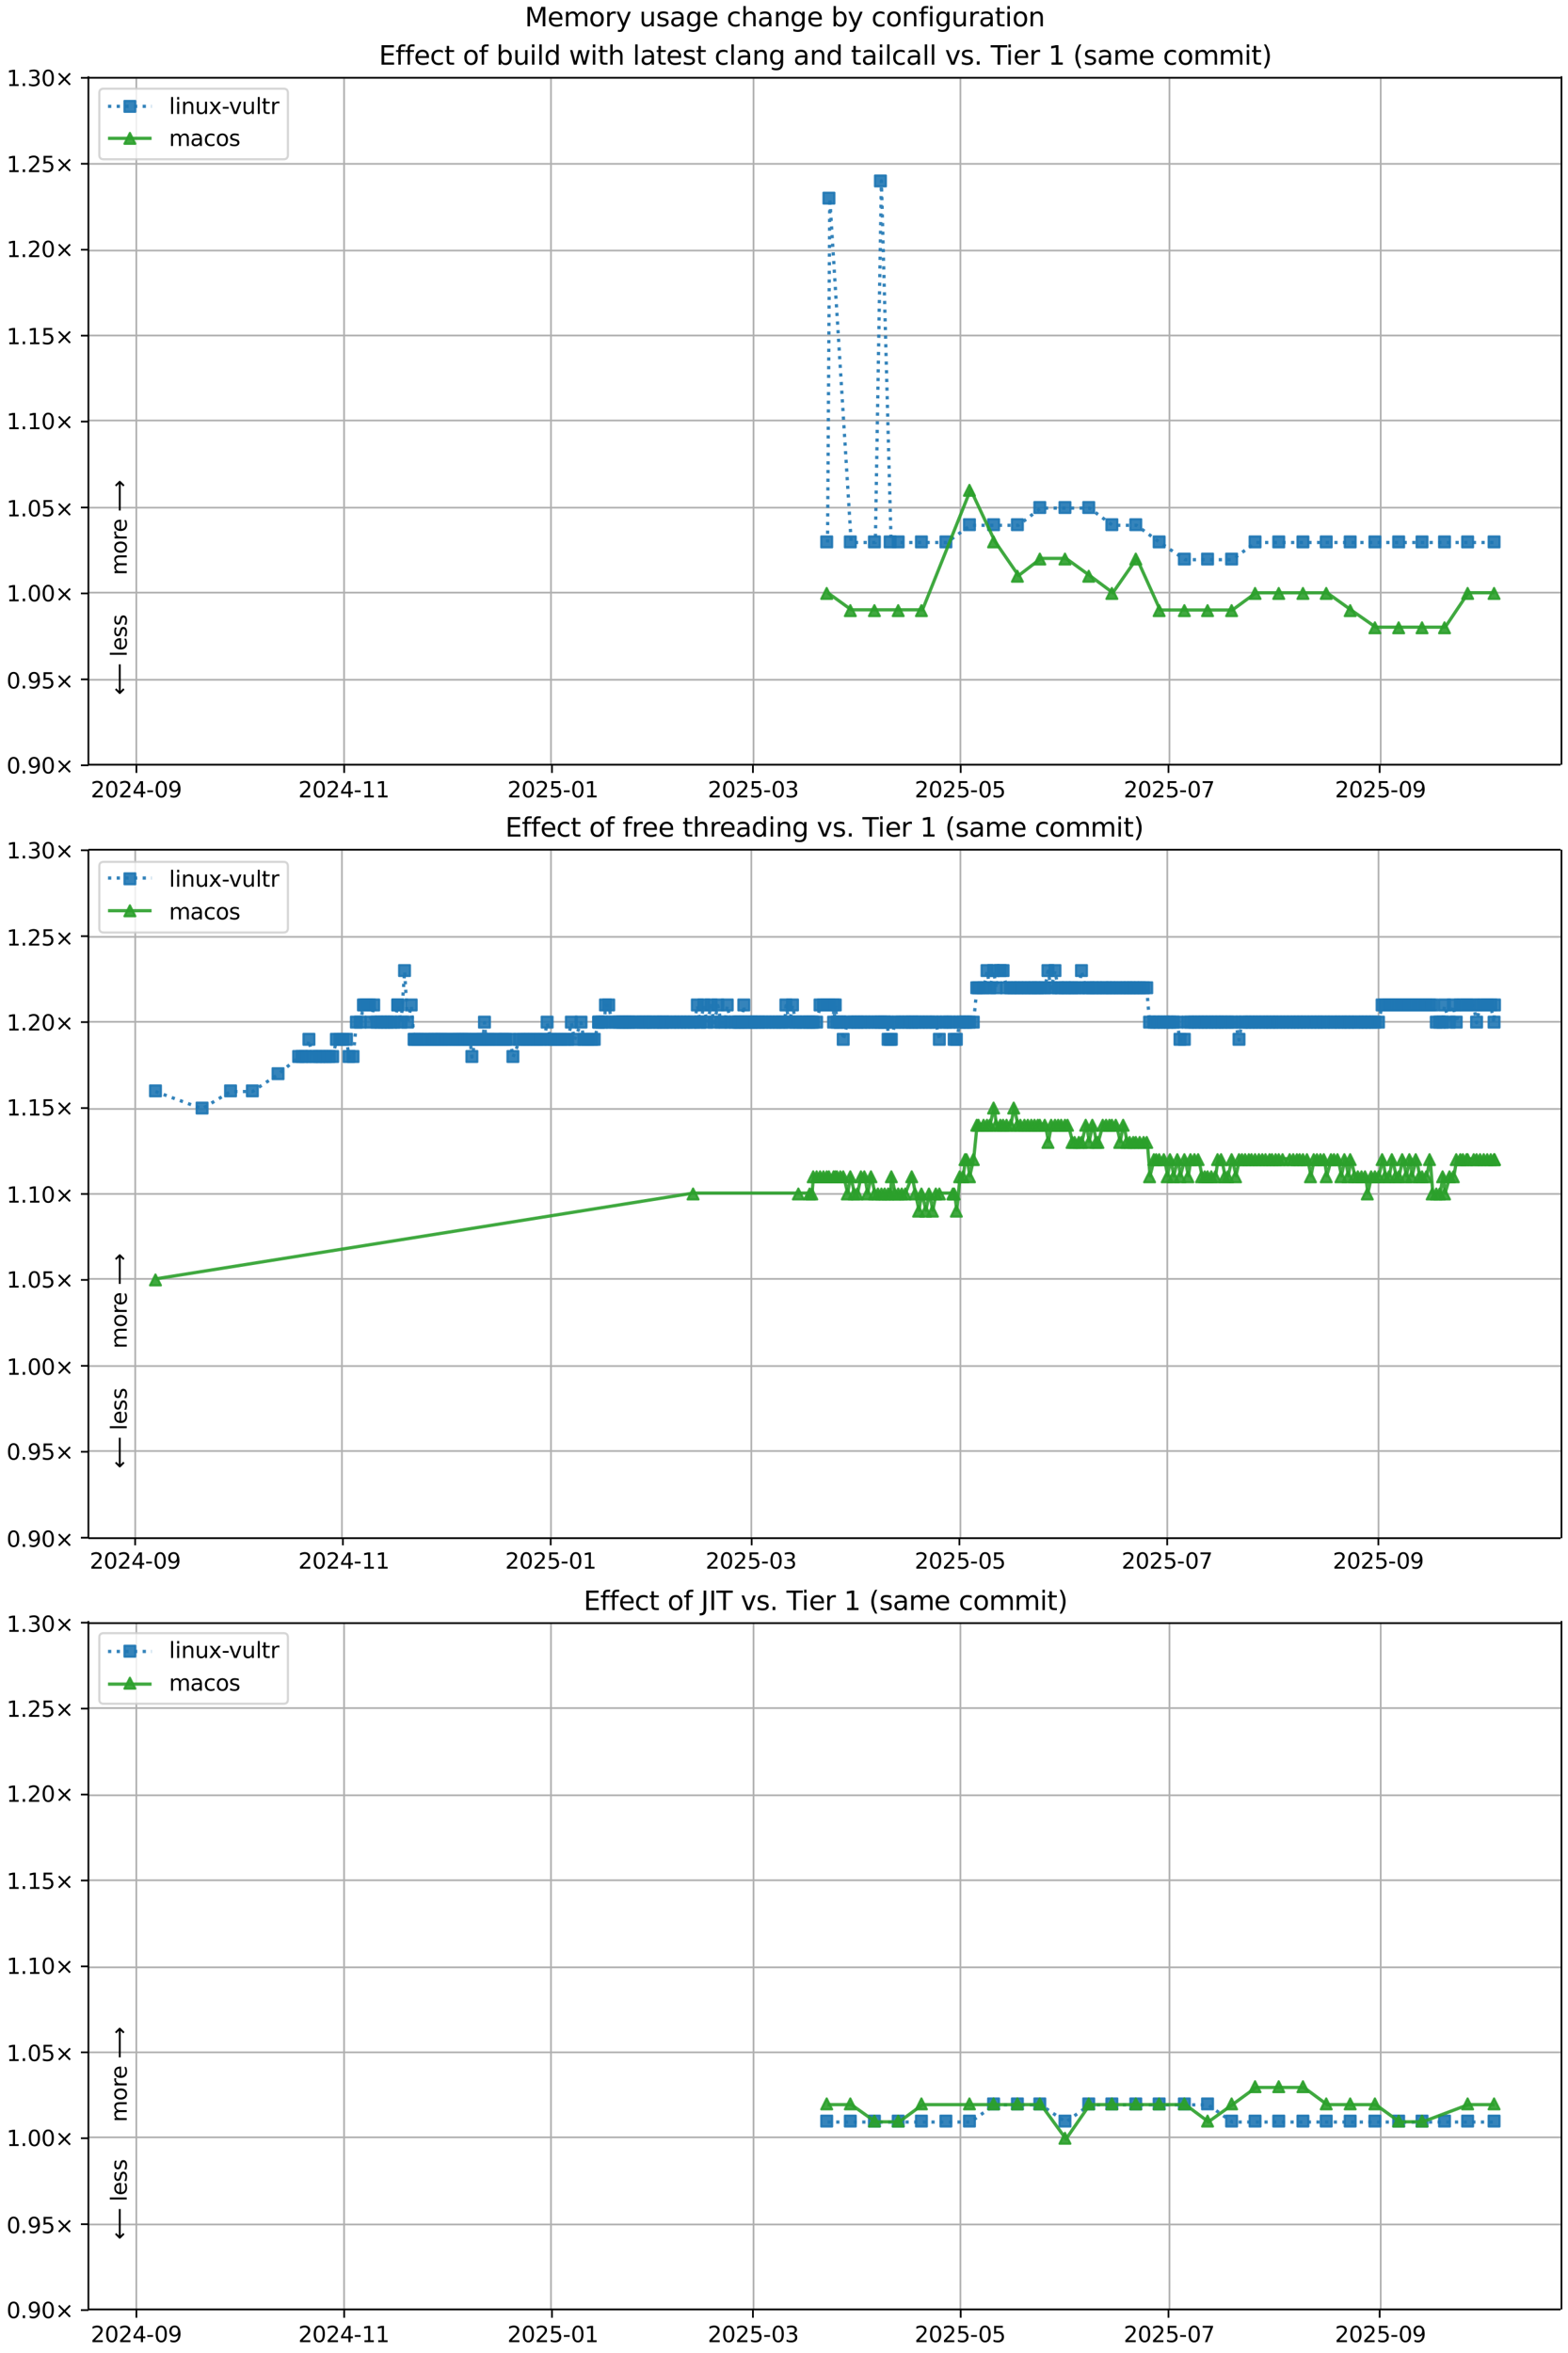 <?xml version="1.0" encoding="UTF-8"?>
<!DOCTYPE svg  PUBLIC '-//W3C//DTD SVG 1.1//EN'  'http://www.w3.org/Graphics/SVG/1.1/DTD/svg11.dtd'>
<svg width="720pt" height="1080pt" version="1.1" viewBox="0 0 720 1080" xmlns="http://www.w3.org/2000/svg" xmlns:xlink="http://www.w3.org/1999/xlink">
<defs>
<style type="text/css">*{stroke-linejoin: round; stroke-linecap: butt}</style>
</defs>
<path d="m0 1080h720v-1080h-720z" fill="#fff"/>
<path d="m40.6 351h676v-316h-676z" fill="#fff"/>
<path d="m62.6 351v-316" clip-path="url(#k)" fill="none" stroke="#b0b0b0" stroke-linecap="square" stroke-width=".8"/>
<defs>
<path id="o" d="m0 0v3.5" stroke="#000" stroke-width=".8"/>
</defs>
<use x="62.64" y="351.265" stroke="#000000" stroke-width=".8" xlink:href="#o"/>
<g transform="translate(41.7 366) scale(.1 -.1)">
<defs>
<path id="d" transform="scale(.016)" d="m1228 531h2203v-531h-2962v531q359 372 979 998 621 627 780 809 303 340 423 576 121 236 121 464 0 372-261 606-261 235-680 235-297 0-627-103-329-103-704-313v638q381 153 712 231 332 78 607 78 725 0 1156-363 431-362 431-968 0-288-108-546-107-257-392-607-78-91-497-524-418-433-1181-1211z"/>
<path id="c" transform="scale(.016)" d="m2034 4250q-487 0-733-480-245-479-245-1442 0-959 245-1439 246-480 733-480 491 0 736 480 246 480 246 1439 0 963-246 1442-245 480-736 480zm0 500q785 0 1199-621 414-620 414-1801 0-1178-414-1799-414-620-1199-620-784 0-1198 620-414 621-414 1799 0 1181 414 1801 414 621 1198 621z"/>
<path id="ad" transform="scale(.016)" d="m2419 4116-1594-2491h1594v2491zm-166 550h794v-3041h666v-525h-666v-1100h-628v1100h-2106v609l1940 2957z"/>
<path id="j" transform="scale(.016)" d="m313 2009h1684v-512h-1684v512z"/>
<path id="y" transform="scale(.016)" d="m703 97v575q238-113 481-172 244-59 479-59 625 0 954 420 330 420 377 1277-181-269-460-413-278-144-615-144-700 0-1108 423-408 424-408 1159 0 718 425 1152 425 435 1131 435 810 0 1236-621 427-620 427-1801 0-1103-524-1761-523-658-1407-658-238 0-482 47-243 47-506 141zm1256 1978q425 0 673 290 249 291 249 798 0 503-249 795-248 292-673 292t-673-292-248-795q0-507 248-798 248-290 673-290z"/>
</defs>
<use xlink:href="#d"/>
<use transform="translate(63.6)" xlink:href="#c"/>
<use transform="translate(127)" xlink:href="#d"/>
<use transform="translate(191)" xlink:href="#ad"/>
<use transform="translate(254)" xlink:href="#j"/>
<use transform="translate(291)" xlink:href="#c"/>
<use transform="translate(354)" xlink:href="#y"/>
</g>
<path d="m158 351v-316" clip-path="url(#k)" fill="none" stroke="#b0b0b0" stroke-linecap="square" stroke-width=".8"/>
<use x="158.047" y="351.265" stroke="#000000" stroke-width=".8" xlink:href="#o"/>
<g transform="translate(137 366) scale(.1 -.1)">
<defs>
<path id="e" transform="scale(.016)" d="m794 531h1031v3560l-1122-225v575l1116 225h631v-4135h1031v-531h-2687v531z"/>
</defs>
<use xlink:href="#d"/>
<use transform="translate(63.6)" xlink:href="#c"/>
<use transform="translate(127)" xlink:href="#d"/>
<use transform="translate(191)" xlink:href="#ad"/>
<use transform="translate(254)" xlink:href="#j"/>
<use transform="translate(291)" xlink:href="#e"/>
<use transform="translate(354)" xlink:href="#e"/>
</g>
<path d="m253 351v-316" clip-path="url(#k)" fill="none" stroke="#b0b0b0" stroke-linecap="square" stroke-width=".8"/>
<use x="253.454" y="351.265" stroke="#000000" stroke-width=".8" xlink:href="#o"/>
<g transform="translate(233 366) scale(.1 -.1)">
<defs>
<path id="f" transform="scale(.016)" d="m691 4666h2478v-532h-1900v-1143q137 47 274 70 138 23 276 23 781 0 1237-428 457-428 457-1159 0-753-469-1171-469-417-1322-417-294 0-599 50-304 50-629 150v635q281-153 581-228t634-75q541 0 856 284 316 284 316 772 0 487-316 771-315 285-856 285-253 0-505-56-251-56-513-175v2344z"/>
</defs>
<use xlink:href="#d"/>
<use transform="translate(63.6)" xlink:href="#c"/>
<use transform="translate(127)" xlink:href="#d"/>
<use transform="translate(191)" xlink:href="#f"/>
<use transform="translate(254)" xlink:href="#j"/>
<use transform="translate(291)" xlink:href="#c"/>
<use transform="translate(354)" xlink:href="#e"/>
</g>
<path d="m346 351v-316" clip-path="url(#k)" fill="none" stroke="#b0b0b0" stroke-linecap="square" stroke-width=".8"/>
<use x="345.733" y="351.265" stroke="#000000" stroke-width=".8" xlink:href="#o"/>
<g transform="translate(325 366) scale(.1 -.1)">
<defs>
<path id="ae" transform="scale(.016)" d="m2597 2516q453-97 707-404 255-306 255-756 0-690-475-1069-475-378-1350-378-293 0-604 58t-642 174v609q262-153 574-231 313-78 654-78 593 0 904 234t311 681q0 413-289 645-289 233-804 233h-544v519h569q465 0 712 186t247 536q0 359-255 551-254 193-729 193-260 0-557-57-297-56-653-174v562q360 100 674 150t592 50q719 0 1137-327 419-326 419-882 0-388-222-655t-631-370z"/>
</defs>
<use xlink:href="#d"/>
<use transform="translate(63.6)" xlink:href="#c"/>
<use transform="translate(127)" xlink:href="#d"/>
<use transform="translate(191)" xlink:href="#f"/>
<use transform="translate(254)" xlink:href="#j"/>
<use transform="translate(291)" xlink:href="#c"/>
<use transform="translate(354)" xlink:href="#ae"/>
</g>
<path d="m441 351v-316" clip-path="url(#k)" fill="none" stroke="#b0b0b0" stroke-linecap="square" stroke-width=".8"/>
<use x="441.14" y="351.265" stroke="#000000" stroke-width=".8" xlink:href="#o"/>
<g transform="translate(420 366) scale(.1 -.1)">
<use xlink:href="#d"/>
<use transform="translate(63.6)" xlink:href="#c"/>
<use transform="translate(127)" xlink:href="#d"/>
<use transform="translate(191)" xlink:href="#f"/>
<use transform="translate(254)" xlink:href="#j"/>
<use transform="translate(291)" xlink:href="#c"/>
<use transform="translate(354)" xlink:href="#f"/>
</g>
<path d="m537 351v-316" clip-path="url(#k)" fill="none" stroke="#b0b0b0" stroke-linecap="square" stroke-width=".8"/>
<use x="536.547" y="351.265" stroke="#000000" stroke-width=".8" xlink:href="#o"/>
<g transform="translate(516 366) scale(.1 -.1)">
<defs>
<path id="al" transform="scale(.016)" d="m525 4666h3e3v-269l-1694-4397h-659l1594 4134h-2241v532z"/>
</defs>
<use xlink:href="#d"/>
<use transform="translate(63.6)" xlink:href="#c"/>
<use transform="translate(127)" xlink:href="#d"/>
<use transform="translate(191)" xlink:href="#f"/>
<use transform="translate(254)" xlink:href="#j"/>
<use transform="translate(291)" xlink:href="#c"/>
<use transform="translate(354)" xlink:href="#al"/>
</g>
<path d="m634 351v-316" clip-path="url(#k)" fill="none" stroke="#b0b0b0" stroke-linecap="square" stroke-width=".8"/>
<use x="633.518" y="351.265" stroke="#000000" stroke-width=".8" xlink:href="#o"/>
<g transform="translate(613 366) scale(.1 -.1)">
<use xlink:href="#d"/>
<use transform="translate(63.6)" xlink:href="#c"/>
<use transform="translate(127)" xlink:href="#d"/>
<use transform="translate(191)" xlink:href="#f"/>
<use transform="translate(254)" xlink:href="#j"/>
<use transform="translate(291)" xlink:href="#c"/>
<use transform="translate(354)" xlink:href="#y"/>
</g>
<path d="m40.6 351h676" clip-path="url(#k)" fill="none" stroke="#b0b0b0" stroke-linecap="square" stroke-width=".8"/>
<defs>
<path id="h" d="m0 0h-3.5" stroke="#000" stroke-width=".8"/>
</defs>
<use x="40.646" y="351.265" stroke="#000000" stroke-width=".8" xlink:href="#h"/>
<g transform="translate(3 355) scale(.1 -.1)">
<defs>
<path id="g" transform="scale(.016)" d="m684 794h660v-794h-660v794z"/>
<path id="i" transform="scale(.016)" d="m4488 3438-1429-1435 1429-1428-372-378-1435 1434-1434-1434-369 378 1425 1428-1425 1435 369 378 1434-1435 1435 1435 372-378z"/>
</defs>
<use xlink:href="#c"/>
<use transform="translate(63.6)" xlink:href="#g"/>
<use transform="translate(95.4)" xlink:href="#y"/>
<use transform="translate(159)" xlink:href="#c"/>
<use transform="translate(223)" xlink:href="#i"/>
</g>
<path d="m40.6 312h676" clip-path="url(#k)" fill="none" stroke="#b0b0b0" stroke-linecap="square" stroke-width=".8"/>
<use x="40.646" y="311.823" stroke="#000000" stroke-width=".8" xlink:href="#h"/>
<g transform="translate(3 316) scale(.1 -.1)">
<use xlink:href="#c"/>
<use transform="translate(63.6)" xlink:href="#g"/>
<use transform="translate(95.4)" xlink:href="#y"/>
<use transform="translate(159)" xlink:href="#f"/>
<use transform="translate(223)" xlink:href="#i"/>
</g>
<path d="m40.6 272h676" clip-path="url(#k)" fill="none" stroke="#b0b0b0" stroke-linecap="square" stroke-width=".8"/>
<use x="40.646" y="272.382" stroke="#000000" stroke-width=".8" xlink:href="#h"/>
<g transform="translate(3 276) scale(.1 -.1)">
<use xlink:href="#e"/>
<use transform="translate(63.6)" xlink:href="#g"/>
<use transform="translate(95.4)" xlink:href="#c"/>
<use transform="translate(159)" xlink:href="#c"/>
<use transform="translate(223)" xlink:href="#i"/>
</g>
<path d="m40.6 233h676" clip-path="url(#k)" fill="none" stroke="#b0b0b0" stroke-linecap="square" stroke-width=".8"/>
<use x="40.646" y="232.94" stroke="#000000" stroke-width=".8" xlink:href="#h"/>
<g transform="translate(3 237) scale(.1 -.1)">
<use xlink:href="#e"/>
<use transform="translate(63.6)" xlink:href="#g"/>
<use transform="translate(95.4)" xlink:href="#c"/>
<use transform="translate(159)" xlink:href="#f"/>
<use transform="translate(223)" xlink:href="#i"/>
</g>
<path d="m40.6 193h676" clip-path="url(#k)" fill="none" stroke="#b0b0b0" stroke-linecap="square" stroke-width=".8"/>
<use x="40.646" y="193.499" stroke="#000000" stroke-width=".8" xlink:href="#h"/>
<g transform="translate(3 197) scale(.1 -.1)">
<use xlink:href="#e"/>
<use transform="translate(63.6)" xlink:href="#g"/>
<use transform="translate(95.4)" xlink:href="#e"/>
<use transform="translate(159)" xlink:href="#c"/>
<use transform="translate(223)" xlink:href="#i"/>
</g>
<path d="m40.6 154h676" clip-path="url(#k)" fill="none" stroke="#b0b0b0" stroke-linecap="square" stroke-width=".8"/>
<use x="40.646" y="154.057" stroke="#000000" stroke-width=".8" xlink:href="#h"/>
<g transform="translate(3 158) scale(.1 -.1)">
<use xlink:href="#e"/>
<use transform="translate(63.6)" xlink:href="#g"/>
<use transform="translate(95.4)" xlink:href="#e"/>
<use transform="translate(159)" xlink:href="#f"/>
<use transform="translate(223)" xlink:href="#i"/>
</g>
<path d="m40.6 115h676" clip-path="url(#k)" fill="none" stroke="#b0b0b0" stroke-linecap="square" stroke-width=".8"/>
<use x="40.646" y="114.616" stroke="#000000" stroke-width=".8" xlink:href="#h"/>
<g transform="translate(3 118) scale(.1 -.1)">
<use xlink:href="#e"/>
<use transform="translate(63.6)" xlink:href="#g"/>
<use transform="translate(95.4)" xlink:href="#d"/>
<use transform="translate(159)" xlink:href="#c"/>
<use transform="translate(223)" xlink:href="#i"/>
</g>
<path d="m40.6 75.2h676" clip-path="url(#k)" fill="none" stroke="#b0b0b0" stroke-linecap="square" stroke-width=".8"/>
<use x="40.646" y="75.174" stroke="#000000" stroke-width=".8" xlink:href="#h"/>
<g transform="translate(3 79) scale(.1 -.1)">
<use xlink:href="#e"/>
<use transform="translate(63.6)" xlink:href="#g"/>
<use transform="translate(95.4)" xlink:href="#d"/>
<use transform="translate(159)" xlink:href="#f"/>
<use transform="translate(223)" xlink:href="#i"/>
</g>
<path d="m40.6 35.7h676" clip-path="url(#k)" fill="none" stroke="#b0b0b0" stroke-linecap="square" stroke-width=".8"/>
<use x="40.646" y="35.733" stroke="#000000" stroke-width=".8" xlink:href="#h"/>
<g transform="translate(3 39.5) scale(.1 -.1)">
<use xlink:href="#e"/>
<use transform="translate(63.6)" xlink:href="#g"/>
<use transform="translate(95.4)" xlink:href="#ae"/>
<use transform="translate(159)" xlink:href="#c"/>
<use transform="translate(223)" xlink:href="#i"/>
</g>
<path d="m380 249 1.02-158 9.83 158h11.1l2.77-166 4.45 166h3.71 10.7 11.2l10.8-7.89h11.1 10.9l10.3-7.89h11.5 10.9l10.6 7.89h11l10.7 7.89 11.6 7.89h10.6 11l10.8-7.89h10.9 11.1 10.7 11 11.3 10.9 10.7 10.3 10.6 12.1" clip-path="url(#k)" fill="none" stroke="#1f77b4" stroke-dasharray="1.5,2.475" stroke-opacity=".9" stroke-width="1.5"/>
<defs>
<path id="a" d="m-2.5 2.5h5v-5h-5z" stroke="#1f77b4" stroke-opacity=".9"/>
</defs>
<g clip-path="url(#k)" fill="#1f77b4" fill-opacity=".9" stroke="#1f77b4" stroke-opacity=".9">
<use x="379.604" y="248.717" xlink:href="#a"/>
<use x="380.626" y="90.951" xlink:href="#a"/>
<use x="390.456" y="248.717" xlink:href="#a"/>
<use x="401.513" y="248.717" xlink:href="#a"/>
<use x="404.285" y="83.062" xlink:href="#a"/>
<use x="408.731" y="248.717" xlink:href="#a"/>
<use x="412.439" y="248.717" xlink:href="#a"/>
<use x="423.1" y="248.717" xlink:href="#a"/>
<use x="434.344" y="248.717" xlink:href="#a"/>
<use x="445.151" y="240.829" xlink:href="#a"/>
<use x="456.234" y="240.829" xlink:href="#a"/>
<use x="467.169" y="240.829" xlink:href="#a"/>
<use x="477.46" y="232.94" xlink:href="#a"/>
<use x="489.01" y="232.94" xlink:href="#a"/>
<use x="499.932" y="232.94" xlink:href="#a"/>
<use x="510.549" y="240.829" xlink:href="#a"/>
<use x="521.529" y="240.829" xlink:href="#a"/>
<use x="532.258" y="248.717" xlink:href="#a"/>
<use x="543.84" y="256.605" xlink:href="#a"/>
<use x="554.485" y="256.605" xlink:href="#a"/>
<use x="565.529" y="256.605" xlink:href="#a"/>
<use x="576.302" y="248.717" xlink:href="#a"/>
<use x="587.172" y="248.717" xlink:href="#a"/>
<use x="598.29" y="248.717" xlink:href="#a"/>
<use x="608.982" y="248.717" xlink:href="#a"/>
<use x="619.983" y="248.717" xlink:href="#a"/>
<use x="631.326" y="248.717" xlink:href="#a"/>
<use x="642.244" y="248.717" xlink:href="#a"/>
<use x="652.968" y="248.717" xlink:href="#a"/>
<use x="663.302" y="248.717" xlink:href="#a"/>
<use x="673.906" y="248.717" xlink:href="#a"/>
<use x="686.052" y="248.717" xlink:href="#a"/>
</g>
<path d="m380 272 10.9 7.89h11.1 10.9 10.7l22.1-55.2 11.1 23.7 10.9 15.8 10.3-7.89h11.5l10.9 7.89 10.6 7.89 11-15.8 10.7 23.7h11.6 10.6 11l10.8-7.89h10.9 11.1 10.7l11 7.89 11.3 7.89h10.9 10.7 10.3l10.6-15.8h12.1" clip-path="url(#k)" fill="none" stroke="#2ca02c" stroke-linecap="square" stroke-opacity=".9" stroke-width="1.5"/>
<defs>
<path id="b" d="m0-2.5-2.5 5h5z" stroke="#2ca02c" stroke-opacity=".9"/>
</defs>
<g clip-path="url(#k)" fill="#2ca02c" fill-opacity=".9" stroke="#2ca02c" stroke-opacity=".9">
<use x="379.604" y="272.382" xlink:href="#b"/>
<use x="390.456" y="280.27" xlink:href="#b"/>
<use x="401.513" y="280.27" xlink:href="#b"/>
<use x="412.439" y="280.27" xlink:href="#b"/>
<use x="423.1" y="280.27" xlink:href="#b"/>
<use x="445.151" y="225.052" xlink:href="#b"/>
<use x="456.234" y="248.717" xlink:href="#b"/>
<use x="467.169" y="264.493" xlink:href="#b"/>
<use x="477.46" y="256.605" xlink:href="#b"/>
<use x="489.01" y="256.605" xlink:href="#b"/>
<use x="499.932" y="264.493" xlink:href="#b"/>
<use x="510.549" y="272.382" xlink:href="#b"/>
<use x="521.529" y="256.605" xlink:href="#b"/>
<use x="532.258" y="280.27" xlink:href="#b"/>
<use x="543.84" y="280.27" xlink:href="#b"/>
<use x="554.485" y="280.27" xlink:href="#b"/>
<use x="565.529" y="280.27" xlink:href="#b"/>
<use x="576.302" y="272.382" xlink:href="#b"/>
<use x="587.172" y="272.382" xlink:href="#b"/>
<use x="598.29" y="272.382" xlink:href="#b"/>
<use x="608.982" y="272.382" xlink:href="#b"/>
<use x="619.983" y="280.27" xlink:href="#b"/>
<use x="631.326" y="288.158" xlink:href="#b"/>
<use x="642.244" y="288.158" xlink:href="#b"/>
<use x="652.968" y="288.158" xlink:href="#b"/>
<use x="663.302" y="288.158" xlink:href="#b"/>
<use x="673.906" y="272.382" xlink:href="#b"/>
<use x="686.052" y="272.382" xlink:href="#b"/>
</g>
<path d="m40.6 351v-316" fill="none" stroke="#000" stroke-linecap="square" stroke-width=".8"/>
<path d="m717 351v-316" fill="none" stroke="#000" stroke-linecap="square" stroke-width=".8"/>
<path d="m40.6 351h676" fill="none" stroke="#000" stroke-linecap="square" stroke-width=".8"/>
<path d="m40.6 35.7h676" fill="none" stroke="#000" stroke-linecap="square" stroke-width=".8"/>
<g clip-path="url(#k)">
<g transform="translate(58.2 264) rotate(-90) scale(.1 -.1)">
<defs>
<path id="q" transform="scale(.016)" d="m3328 2828q216 388 516 572t706 184q547 0 844-383 297-382 297-1088v-2113h-578v2094q0 503-179 746-178 244-543 244-447 0-707-297-259-296-259-809v-1978h-578v2094q0 506-178 748t-550 242q-441 0-701-298-259-298-259-808v-1978h-578v3500h578v-544q197 322 472 475t653 153q382 0 649-194 267-193 395-562z"/>
<path id="s" transform="scale(.016)" d="m1959 3097q-462 0-731-361t-269-989 267-989q268-361 733-361 460 0 728 362 269 363 269 988 0 622-269 986-268 364-728 364zm0 487q750 0 1178-488 429-487 429-1349 0-859-429-1349-428-489-1178-489-753 0-1180 489-426 490-426 1349 0 862 426 1349 427 488 1180 488z"/>
<path id="w" transform="scale(.016)" d="m2631 2963q-97 56-211 82-114 27-251 27-488 0-749-317t-261-911v-1844h-578v3500h578v-544q182 319 472 473 291 155 707 155 59 0 131-8 72-7 159-23l3-590z"/>
<path id="n" transform="scale(.016)" d="m3597 1894v-281h-2644q38-594 358-905t892-311q331 0 642 81t618 244v-544q-310-131-635-200t-659-69q-838 0-1327 487-489 488-489 1320 0 859 464 1363 464 505 1252 505 706 0 1117-455 411-454 411-1235zm-575 169q-6 471-264 752-258 282-683 282-481 0-770-272t-333-766l2050 4z"/>
<path id="ao" transform="scale(.016)" d="m8863 2147v-281l-1229-1228-375 375 729 728h-7622v531h7622l-729 728 375 375 1229-1228z"/>
</defs>
<use xlink:href="#q"/>
<use transform="translate(97.4)" xlink:href="#s"/>
<use transform="translate(159)" xlink:href="#w"/>
<use transform="translate(197)" xlink:href="#n"/>
<use transform="translate(259)" xlink:href="#DejaVuSans-20"/>
<use transform="translate(291)" xlink:href="#ao"/>
</g>
</g>
<g clip-path="url(#k)">
<g transform="translate(58.2 319) rotate(-90) scale(.1 -.1)">
<defs>
<path id="ap" transform="scale(.016)" d="m313 1866v281l1228 1228 375-375-728-728h7621v-531h-7621l728-728-375-375-1228 1228z"/>
<path id="t" transform="scale(.016)" d="m603 4863h575v-4863h-575v4863z"/>
<path id="p" transform="scale(.016)" d="m2834 3397v-544q-243 125-506 187-262 63-544 63-428 0-642-131t-214-394q0-200 153-314t616-217l197-44q612-131 870-370t258-667q0-488-386-773-386-284-1061-284-281 0-586 55t-642 164v594q319-166 628-249 309-82 613-82 406 0 624 139 219 139 219 392 0 234-158 359-157 125-692 241l-200 47q-534 112-772 345-237 233-237 639 0 494 350 762 350 269 994 269 318 0 599-47 282-46 519-140z"/>
</defs>
<use xlink:href="#ap"/>
<use transform="translate(143)" xlink:href="#DejaVuSans-20"/>
<use transform="translate(175)" xlink:href="#t"/>
<use transform="translate(203)" xlink:href="#n"/>
<use transform="translate(264)" xlink:href="#p"/>
<use transform="translate(317)" xlink:href="#p"/>
</g>
</g>
<g transform="translate(174 29.7) scale(.12 -.12)">
<defs>
<path id="ak" transform="scale(.016)" d="m628 4666h2950v-532h-2319v-1381h2222v-531h-2222v-1691h2375v-531h-3006v4666z"/>
<path id="z" transform="scale(.016)" d="m2375 4863v-479h-550q-309 0-430-125-120-125-120-450v-309h947v-447h-947v-3053h-578v3053h-550v447h550v244q0 584 272 851 272 268 862 268h544z"/>
<path id="x" transform="scale(.016)" d="m3122 3366v-538q-244 135-489 202t-495 67q-560 0-870-355-309-354-309-995t309-996q310-354 870-354 250 0 495 67t489 202v-532q-241-112-499-168-257-57-548-57-791 0-1257 497-465 497-465 1341 0 856 470 1346 471 491 1290 491 265 0 518-55 253-54 491-163z"/>
<path id="r" transform="scale(.016)" d="m1172 4494v-994h1184v-447h-1184v-1900q0-428 117-550t477-122h590v-481h-590q-666 0-919 248-253 249-253 905v1900h-422v447h422v994h578z"/>
<path id="ar" transform="scale(.016)" d="m3116 1747q0 634-261 995t-717 361q-457 0-718-361t-261-995 261-995 718-361q456 0 717 361t261 995zm-1957 1222q182 312 458 463 277 152 661 152 638 0 1036-506 399-506 399-1331t-399-1332q-398-506-1036-506-384 0-661 152-276 152-458 464v-525h-578v4863h578v-1894z"/>
<path id="aa" transform="scale(.016)" d="m544 1381v2119h575v-2097q0-497 193-746 194-248 582-248 465 0 735 297 271 297 271 810v1984h575v-3500h-575v538q-209-319-486-474-276-155-642-155-603 0-916 375-312 375-312 1097zm1447 2203z"/>
<path id="u" transform="scale(.016)" d="m603 3500h575v-3500h-575v3500zm0 1363h575v-729h-575v729z"/>
<path id="aj" transform="scale(.016)" d="m2906 2969v1894h575v-4863h-575v525q-181-312-458-464-276-152-664-152-634 0-1033 506-398 507-398 1332t398 1331q399 506 1033 506 388 0 664-152 277-151 458-463zm-1959-1222q0-634 261-995t717-361 718 361q263 361 263 995t-263 995q-262 361-718 361t-717-361-261-995z"/>
<path id="as" transform="scale(.016)" d="m269 3500h575l719-2731 715 2731h678l719-2731 716 2731h575l-916-3500h-678l-753 2869-756-2869h-679l-915 3500z"/>
<path id="ai" transform="scale(.016)" d="m3513 2113v-2113h-575v2094q0 497-194 743-194 247-581 247-466 0-735-297-269-296-269-809v-1978h-578v4863h578v-1907q207 316 486 472 280 156 646 156 603 0 912-373 310-373 310-1098z"/>
<path id="v" transform="scale(.016)" d="m2194 1759q-697 0-966-159t-269-544q0-306 202-486 202-179 548-179 479 0 768 339t289 901v128h-572zm1147 238v-2e3h-575v531q-197-318-491-470t-719-152q-537 0-855 302-317 302-317 808 0 590 395 890 396 300 1180 300h807v57q0 397-261 614t-733 217q-300 0-585-72-284-72-546-216v532q315 122 612 182 297 61 578 61 760 0 1135-394 375-393 375-1193z"/>
<path id="ab" transform="scale(.016)" d="m3513 2113v-2113h-575v2094q0 497-194 743-194 247-581 247-466 0-735-297-269-296-269-809v-1978h-578v3500h578v-544q207 316 486 472 280 156 646 156 603 0 912-373 310-373 310-1098z"/>
<path id="af" transform="scale(.016)" d="m2906 1791q0 625-258 968-257 344-723 344-462 0-720-344-258-343-258-968 0-622 258-966t720-344q466 0 723 344 258 344 258 966zm575-1357q0-893-397-1329-396-436-1215-436-303 0-572 45t-522 139v559q253-137 500-202 247-66 503-66 566 0 847 295t281 892v285q-178-310-456-463t-666-153q-643 0-1037 490-394 491-394 1301 0 812 394 1302 394 491 1037 491 388 0 666-153t456-462v531h575v-3066z"/>
<path id="ac" transform="scale(.016)" d="m191 3500h609l1094-2937 1094 2937h609l-1313-3500h-781l-1312 3500z"/>
<path id="ag" transform="scale(.016)" d="m-19 4666h3947v-532h-1656v-4134h-634v4134h-1657v532z"/>
<path id="an" transform="scale(.016)" d="m1984 4856q-418-718-622-1422-203-703-203-1425 0-721 205-1429t620-1424h-500q-468 735-701 1444t-233 1409q0 697 231 1403 232 707 703 1444h500z"/>
<path id="am" transform="scale(.016)" d="m513 4856h500q468-737 701-1444 233-706 233-1403 0-700-233-1409t-701-1444h-500q415 716 620 1424t205 1429q0 722-205 1425-205 704-620 1422z"/>
</defs>
<use xlink:href="#ak"/>
<use transform="translate(63.2)" xlink:href="#z"/>
<use transform="translate(98.4)" xlink:href="#z"/>
<use transform="translate(134)" xlink:href="#n"/>
<use transform="translate(195)" xlink:href="#x"/>
<use transform="translate(250)" xlink:href="#r"/>
<use transform="translate(289)" xlink:href="#DejaVuSans-20"/>
<use transform="translate(321)" xlink:href="#s"/>
<use transform="translate(382)" xlink:href="#z"/>
<use transform="translate(417)" xlink:href="#DejaVuSans-20"/>
<use transform="translate(449)" xlink:href="#ar"/>
<use transform="translate(513)" xlink:href="#aa"/>
<use transform="translate(576)" xlink:href="#u"/>
<use transform="translate(604)" xlink:href="#t"/>
<use transform="translate(632)" xlink:href="#aj"/>
<use transform="translate(695)" xlink:href="#DejaVuSans-20"/>
<use transform="translate(727)" xlink:href="#as"/>
<use transform="translate(809)" xlink:href="#u"/>
<use transform="translate(837)" xlink:href="#r"/>
<use transform="translate(876)" xlink:href="#ai"/>
<use transform="translate(939)" xlink:href="#DejaVuSans-20"/>
<use transform="translate(971)" xlink:href="#t"/>
<use transform="translate(999)" xlink:href="#v"/>
<use transform="translate(1060)" xlink:href="#r"/>
<use transform="translate(1099)" xlink:href="#n"/>
<use transform="translate(1161)" xlink:href="#p"/>
<use transform="translate(1213)" xlink:href="#r"/>
<use transform="translate(1252)" xlink:href="#DejaVuSans-20"/>
<use transform="translate(1284)" xlink:href="#x"/>
<use transform="translate(1339)" xlink:href="#t"/>
<use transform="translate(1367)" xlink:href="#v"/>
<use transform="translate(1428)" xlink:href="#ab"/>
<use transform="translate(1491)" xlink:href="#af"/>
<use transform="translate(1555)" xlink:href="#DejaVuSans-20"/>
<use transform="translate(1586)" xlink:href="#v"/>
<use transform="translate(1648)" xlink:href="#ab"/>
<use transform="translate(1711)" xlink:href="#aj"/>
<use transform="translate(1775)" xlink:href="#DejaVuSans-20"/>
<use transform="translate(1806)" xlink:href="#r"/>
<use transform="translate(1846)" xlink:href="#v"/>
<use transform="translate(1907)" xlink:href="#u"/>
<use transform="translate(1935)" xlink:href="#t"/>
<use transform="translate(1962)" xlink:href="#x"/>
<use transform="translate(2017)" xlink:href="#v"/>
<use transform="translate(2079)" xlink:href="#t"/>
<use transform="translate(2106)" xlink:href="#t"/>
<use transform="translate(2134)" xlink:href="#DejaVuSans-20"/>
<use transform="translate(2166)" xlink:href="#ac"/>
<use transform="translate(2225)" xlink:href="#p"/>
<use transform="translate(2277)" xlink:href="#g"/>
<use transform="translate(2309)" xlink:href="#DejaVuSans-20"/>
<use transform="translate(2341)" xlink:href="#ag"/>
<use transform="translate(2399)" xlink:href="#u"/>
<use transform="translate(2427)" xlink:href="#n"/>
<use transform="translate(2488)" xlink:href="#w"/>
<use transform="translate(2529)" xlink:href="#DejaVuSans-20"/>
<use transform="translate(2561)" xlink:href="#e"/>
<use transform="translate(2625)" xlink:href="#DejaVuSans-20"/>
<use transform="translate(2656)" xlink:href="#an"/>
<use transform="translate(2696)" xlink:href="#p"/>
<use transform="translate(2748)" xlink:href="#v"/>
<use transform="translate(2809)" xlink:href="#q"/>
<use transform="translate(2906)" xlink:href="#n"/>
<use transform="translate(2968)" xlink:href="#DejaVuSans-20"/>
<use transform="translate(3e3)" xlink:href="#x"/>
<use transform="translate(3055)" xlink:href="#s"/>
<use transform="translate(3116)" xlink:href="#q"/>
<use transform="translate(3213)" xlink:href="#q"/>
<use transform="translate(3311)" xlink:href="#u"/>
<use transform="translate(3338)" xlink:href="#r"/>
<use transform="translate(3378)" xlink:href="#am"/>
</g>
<path d="m47.6 73.1h82.6q2 0 2-2v-28.4q0-2-2-2h-82.6q-2 0-2 2v28.4q0 2 2 2z" fill="#fff" opacity=".8" stroke="#ccc"/>
<path d="m49.6 48.8h10 10" fill="none" stroke="#1f77b4" stroke-dasharray="1.5,2.475" stroke-opacity=".9" stroke-width="1.5"/>
<use x="59.646" y="48.831" fill="#1f77b4" fill-opacity=".9" stroke="#1f77b4" stroke-opacity=".9" xlink:href="#a"/>
<g transform="translate(77.6 52.3) scale(.1 -.1)">
<defs>
<path id="ah" transform="scale(.016)" d="m3513 3500-1266-1703 1331-1797h-678l-1019 1375-1018-1375h-679l1360 1831-1244 1669h678l928-1247 928 1247h679z"/>
</defs>
<use xlink:href="#t"/>
<use transform="translate(27.8)" xlink:href="#u"/>
<use transform="translate(55.6)" xlink:href="#ab"/>
<use transform="translate(119)" xlink:href="#aa"/>
<use transform="translate(182)" xlink:href="#ah"/>
<use transform="translate(242)" xlink:href="#j"/>
<use transform="translate(275)" xlink:href="#ac"/>
<use transform="translate(334)" xlink:href="#aa"/>
<use transform="translate(398)" xlink:href="#t"/>
<use transform="translate(425)" xlink:href="#r"/>
<use transform="translate(465)" xlink:href="#w"/>
</g>
<path d="m49.6 63.5h10 10" fill="none" stroke="#2ca02c" stroke-linecap="square" stroke-opacity=".9" stroke-width="1.5"/>
<use x="59.646" y="63.509" fill="#2ca02c" fill-opacity=".9" stroke="#2ca02c" stroke-opacity=".9" xlink:href="#b"/>
<g transform="translate(77.6 67) scale(.1 -.1)">
<use xlink:href="#q"/>
<use transform="translate(97.4)" xlink:href="#v"/>
<use transform="translate(159)" xlink:href="#x"/>
<use transform="translate(214)" xlink:href="#s"/>
<use transform="translate(275)" xlink:href="#p"/>
</g>
<path d="m40.6 706h676v-316h-676z" fill="#fff"/>
<path d="m62.1 706v-316" clip-path="url(#l)" fill="none" stroke="#b0b0b0" stroke-linecap="square" stroke-width=".8"/>
<use x="62.053" y="705.793" stroke="#000000" stroke-width=".8" xlink:href="#o"/>
<g transform="translate(41.2 720) scale(.1 -.1)">
<use xlink:href="#d"/>
<use transform="translate(63.6)" xlink:href="#c"/>
<use transform="translate(127)" xlink:href="#d"/>
<use transform="translate(191)" xlink:href="#ad"/>
<use transform="translate(254)" xlink:href="#j"/>
<use transform="translate(291)" xlink:href="#c"/>
<use transform="translate(354)" xlink:href="#y"/>
</g>
<path d="m157 706v-316" clip-path="url(#l)" fill="none" stroke="#b0b0b0" stroke-linecap="square" stroke-width=".8"/>
<use x="157.46" y="705.793" stroke="#000000" stroke-width=".8" xlink:href="#o"/>
<g transform="translate(137 720) scale(.1 -.1)">
<use xlink:href="#d"/>
<use transform="translate(63.6)" xlink:href="#c"/>
<use transform="translate(127)" xlink:href="#d"/>
<use transform="translate(191)" xlink:href="#ad"/>
<use transform="translate(254)" xlink:href="#j"/>
<use transform="translate(291)" xlink:href="#e"/>
<use transform="translate(354)" xlink:href="#e"/>
</g>
<path d="m253 706v-316" clip-path="url(#l)" fill="none" stroke="#b0b0b0" stroke-linecap="square" stroke-width=".8"/>
<use x="252.867" y="705.793" stroke="#000000" stroke-width=".8" xlink:href="#o"/>
<g transform="translate(232 720) scale(.1 -.1)">
<use xlink:href="#d"/>
<use transform="translate(63.6)" xlink:href="#c"/>
<use transform="translate(127)" xlink:href="#d"/>
<use transform="translate(191)" xlink:href="#f"/>
<use transform="translate(254)" xlink:href="#j"/>
<use transform="translate(291)" xlink:href="#c"/>
<use transform="translate(354)" xlink:href="#e"/>
</g>
<path d="m345 706v-316" clip-path="url(#l)" fill="none" stroke="#b0b0b0" stroke-linecap="square" stroke-width=".8"/>
<use x="345.146" y="705.793" stroke="#000000" stroke-width=".8" xlink:href="#o"/>
<g transform="translate(324 720) scale(.1 -.1)">
<use xlink:href="#d"/>
<use transform="translate(63.6)" xlink:href="#c"/>
<use transform="translate(127)" xlink:href="#d"/>
<use transform="translate(191)" xlink:href="#f"/>
<use transform="translate(254)" xlink:href="#j"/>
<use transform="translate(291)" xlink:href="#c"/>
<use transform="translate(354)" xlink:href="#ae"/>
</g>
<path d="m441 706v-316" clip-path="url(#l)" fill="none" stroke="#b0b0b0" stroke-linecap="square" stroke-width=".8"/>
<use x="440.553" y="705.793" stroke="#000000" stroke-width=".8" xlink:href="#o"/>
<g transform="translate(420 720) scale(.1 -.1)">
<use xlink:href="#d"/>
<use transform="translate(63.6)" xlink:href="#c"/>
<use transform="translate(127)" xlink:href="#d"/>
<use transform="translate(191)" xlink:href="#f"/>
<use transform="translate(254)" xlink:href="#j"/>
<use transform="translate(291)" xlink:href="#c"/>
<use transform="translate(354)" xlink:href="#f"/>
</g>
<path d="m536 706v-316" clip-path="url(#l)" fill="none" stroke="#b0b0b0" stroke-linecap="square" stroke-width=".8"/>
<use x="535.96" y="705.793" stroke="#000000" stroke-width=".8" xlink:href="#o"/>
<g transform="translate(515 720) scale(.1 -.1)">
<use xlink:href="#d"/>
<use transform="translate(63.6)" xlink:href="#c"/>
<use transform="translate(127)" xlink:href="#d"/>
<use transform="translate(191)" xlink:href="#f"/>
<use transform="translate(254)" xlink:href="#j"/>
<use transform="translate(291)" xlink:href="#c"/>
<use transform="translate(354)" xlink:href="#al"/>
</g>
<path d="m633 706v-316" clip-path="url(#l)" fill="none" stroke="#b0b0b0" stroke-linecap="square" stroke-width=".8"/>
<use x="632.932" y="705.793" stroke="#000000" stroke-width=".8" xlink:href="#o"/>
<g transform="translate(612 720) scale(.1 -.1)">
<use xlink:href="#d"/>
<use transform="translate(63.6)" xlink:href="#c"/>
<use transform="translate(127)" xlink:href="#d"/>
<use transform="translate(191)" xlink:href="#f"/>
<use transform="translate(254)" xlink:href="#j"/>
<use transform="translate(291)" xlink:href="#c"/>
<use transform="translate(354)" xlink:href="#y"/>
</g>
<path d="m40.6 706h676" clip-path="url(#l)" fill="none" stroke="#b0b0b0" stroke-linecap="square" stroke-width=".8"/>
<use x="40.646" y="705.793" stroke="#000000" stroke-width=".8" xlink:href="#h"/>
<g transform="translate(3 710) scale(.1 -.1)">
<use xlink:href="#c"/>
<use transform="translate(63.6)" xlink:href="#g"/>
<use transform="translate(95.4)" xlink:href="#y"/>
<use transform="translate(159)" xlink:href="#c"/>
<use transform="translate(223)" xlink:href="#i"/>
</g>
<path d="m40.6 666h676" clip-path="url(#l)" fill="none" stroke="#b0b0b0" stroke-linecap="square" stroke-width=".8"/>
<use x="40.646" y="666.352" stroke="#000000" stroke-width=".8" xlink:href="#h"/>
<g transform="translate(3 670) scale(.1 -.1)">
<use xlink:href="#c"/>
<use transform="translate(63.6)" xlink:href="#g"/>
<use transform="translate(95.4)" xlink:href="#y"/>
<use transform="translate(159)" xlink:href="#f"/>
<use transform="translate(223)" xlink:href="#i"/>
</g>
<path d="m40.6 627h676" clip-path="url(#l)" fill="none" stroke="#b0b0b0" stroke-linecap="square" stroke-width=".8"/>
<use x="40.646" y="626.91" stroke="#000000" stroke-width=".8" xlink:href="#h"/>
<g transform="translate(3 631) scale(.1 -.1)">
<use xlink:href="#e"/>
<use transform="translate(63.6)" xlink:href="#g"/>
<use transform="translate(95.4)" xlink:href="#c"/>
<use transform="translate(159)" xlink:href="#c"/>
<use transform="translate(223)" xlink:href="#i"/>
</g>
<path d="m40.6 587h676" clip-path="url(#l)" fill="none" stroke="#b0b0b0" stroke-linecap="square" stroke-width=".8"/>
<use x="40.646" y="587.469" stroke="#000000" stroke-width=".8" xlink:href="#h"/>
<g transform="translate(3 591) scale(.1 -.1)">
<use xlink:href="#e"/>
<use transform="translate(63.6)" xlink:href="#g"/>
<use transform="translate(95.4)" xlink:href="#c"/>
<use transform="translate(159)" xlink:href="#f"/>
<use transform="translate(223)" xlink:href="#i"/>
</g>
<path d="m40.6 548h676" clip-path="url(#l)" fill="none" stroke="#b0b0b0" stroke-linecap="square" stroke-width=".8"/>
<use x="40.646" y="548.027" stroke="#000000" stroke-width=".8" xlink:href="#h"/>
<g transform="translate(3 552) scale(.1 -.1)">
<use xlink:href="#e"/>
<use transform="translate(63.6)" xlink:href="#g"/>
<use transform="translate(95.4)" xlink:href="#e"/>
<use transform="translate(159)" xlink:href="#c"/>
<use transform="translate(223)" xlink:href="#i"/>
</g>
<path d="m40.6 509h676" clip-path="url(#l)" fill="none" stroke="#b0b0b0" stroke-linecap="square" stroke-width=".8"/>
<use x="40.646" y="508.586" stroke="#000000" stroke-width=".8" xlink:href="#h"/>
<g transform="translate(3 512) scale(.1 -.1)">
<use xlink:href="#e"/>
<use transform="translate(63.6)" xlink:href="#g"/>
<use transform="translate(95.4)" xlink:href="#e"/>
<use transform="translate(159)" xlink:href="#f"/>
<use transform="translate(223)" xlink:href="#i"/>
</g>
<path d="m40.6 469h676" clip-path="url(#l)" fill="none" stroke="#b0b0b0" stroke-linecap="square" stroke-width=".8"/>
<use x="40.646" y="469.144" stroke="#000000" stroke-width=".8" xlink:href="#h"/>
<g transform="translate(3 473) scale(.1 -.1)">
<use xlink:href="#e"/>
<use transform="translate(63.6)" xlink:href="#g"/>
<use transform="translate(95.4)" xlink:href="#d"/>
<use transform="translate(159)" xlink:href="#c"/>
<use transform="translate(223)" xlink:href="#i"/>
</g>
<path d="m40.6 430h676" clip-path="url(#l)" fill="none" stroke="#b0b0b0" stroke-linecap="square" stroke-width=".8"/>
<use x="40.646" y="429.703" stroke="#000000" stroke-width=".8" xlink:href="#h"/>
<g transform="translate(3 434) scale(.1 -.1)">
<use xlink:href="#e"/>
<use transform="translate(63.6)" xlink:href="#g"/>
<use transform="translate(95.4)" xlink:href="#d"/>
<use transform="translate(159)" xlink:href="#f"/>
<use transform="translate(223)" xlink:href="#i"/>
</g>
<path d="m40.6 390h676" clip-path="url(#l)" fill="none" stroke="#b0b0b0" stroke-linecap="square" stroke-width=".8"/>
<use x="40.646" y="390.261" stroke="#000000" stroke-width=".8" xlink:href="#h"/>
<g transform="translate(3 394) scale(.1 -.1)">
<use xlink:href="#e"/>
<use transform="translate(63.6)" xlink:href="#g"/>
<use transform="translate(95.4)" xlink:href="#ae"/>
<use transform="translate(159)" xlink:href="#c"/>
<use transform="translate(223)" xlink:href="#i"/>
</g>
<g stroke="#1f77b4" stroke-opacity=".9">
<path d="m71.4 501 21.4 7.89 13.1-7.89h10l11.8-7.89 9.46-7.89h3.07l1.66-7.89 1.44 7.89h9.46l1.72-7.89h4.62l1.17 7.89h1.84l1.53-15.8h1.77l1.48-7.89h2.75l0.703 7.89 1.27-7.89 1.48 7.89h7.91l1.63-7.89h0.118l1.42 7.89 1.59-23.7 1.38 23.7 1.67-7.89 1.33 15.8h25.7l0.835 7.89 1.55-7.89h3.44l0.786-7.89 0.681 7.89h11.1l1.31 7.89 3.09-7.89h11.1l1.48-7.89 1.6 7.89h7.86l1.67-7.89 1.44 7.89 3-7.89 1.31 7.89h4.76l1.98-7.89h2.69l0.483-7.89h1.48l1.51 7.89h37.7l1.51-7.89 1.28 7.89 1.73-7.89 1.41 7.89 1.9-7.89 1.3 7.89 1.8-7.89 1.43 7.89h1.71l1.17-7.89 1.56 7.89h4.9l1.15-7.89 0.459 7.89h18.3l0.591-7.89 1.57 7.89 1.46-7.89 1.44 7.89h9.64l1.58-7.89h6.11l0.1 7.89 0.785-7.89 0.8 7.89h1.5l1.34 7.89 1.88-7.89h18.4l0.374 7.89h1.5l1.49-7.89h18.9l1.61 7.89 1.35-7.89h4.84l0.619 7.89h1.01l1.52-7.89h6.26l1.58-15.8h3.13l1.58-7.89 1.3 7.89 1.72-7.89 1.11 7.89 1.98-7.89h1.27l1.58 7.89h17.5l1.48-7.89 1.47 7.89 1.75-7.89 1.45 7.89h9.49l1.22-7.89 1.95 7.89h28l1.3 15.8h12.7l1.23 7.89h2.02l1.62-7.89h21.9l1.59 7.89 1.34-7.89h62.7l1.66-7.89h23l1.87 7.89h2.9l0.891-7.89 2.28 7.89 1.75-7.89 1.35 7.89 1.87-7.89h6.17l1.31 7.89 1.58-7.89h4.93l1.51 7.89 0.205-7.89" clip-path="url(#l)" fill="none" stroke-dasharray="1.5,2.475" stroke-width="1.5"/>
<g clip-path="url(#l)" fill="#1f77b4" fill-opacity=".9">
<use x="71.389" y="500.697" xlink:href="#a"/>
<use x="92.789" y="508.586" xlink:href="#a"/>
<use x="105.864" y="500.697" xlink:href="#a"/>
<use x="115.879" y="500.697" xlink:href="#a"/>
<use x="127.675" y="492.809" xlink:href="#a"/>
<use x="137.133" y="484.921" xlink:href="#a"/>
<use x="138.677" y="484.921" xlink:href="#a"/>
<use x="140.199" y="484.921" xlink:href="#a"/>
<use x="141.86" y="477.032" xlink:href="#a"/>
<use x="143.299" y="484.921" xlink:href="#a"/>
<use x="145.043" y="484.921" xlink:href="#a"/>
<use x="146.633" y="484.921" xlink:href="#a"/>
<use x="147.832" y="484.921" xlink:href="#a"/>
<use x="149.619" y="484.921" xlink:href="#a"/>
<use x="151.199" y="484.921" xlink:href="#a"/>
<use x="152.761" y="484.921" xlink:href="#a"/>
<use x="154.477" y="477.032" xlink:href="#a"/>
<use x="156.04" y="477.032" xlink:href="#a"/>
<use x="157.443" y="477.032" xlink:href="#a"/>
<use x="159.101" y="477.032" xlink:href="#a"/>
<use x="160.275" y="484.921" xlink:href="#a"/>
<use x="162.112" y="484.921" xlink:href="#a"/>
<use x="163.638" y="469.144" xlink:href="#a"/>
<use x="165.404" y="469.144" xlink:href="#a"/>
<use x="166.881" y="461.256" xlink:href="#a"/>
<use x="167.679" y="461.256" xlink:href="#a"/>
<use x="168.477" y="461.256" xlink:href="#a"/>
<use x="169.634" y="461.256" xlink:href="#a"/>
<use x="170.337" y="469.144" xlink:href="#a"/>
<use x="171.603" y="461.256" xlink:href="#a"/>
<use x="173.084" y="469.144" xlink:href="#a"/>
<use x="174.808" y="469.144" xlink:href="#a"/>
<use x="176.189" y="469.144" xlink:href="#a"/>
<use x="177.907" y="469.144" xlink:href="#a"/>
<use x="179.512" y="469.144" xlink:href="#a"/>
<use x="180.996" y="469.144" xlink:href="#a"/>
<use x="182.623" y="461.256" xlink:href="#a"/>
<use x="182.741" y="461.256" xlink:href="#a"/>
<use x="184.162" y="469.144" xlink:href="#a"/>
<use x="185.756" y="445.479" xlink:href="#a"/>
<use x="187.133" y="469.144" xlink:href="#a"/>
<use x="188.801" y="461.256" xlink:href="#a"/>
<use x="190.134" y="477.032" xlink:href="#a"/>
<use x="190.475" y="477.032" xlink:href="#a"/>
<use x="191.747" y="477.032" xlink:href="#a"/>
<use x="192.003" y="477.032" xlink:href="#a"/>
<use x="193.413" y="477.032" xlink:href="#a"/>
<use x="195.044" y="477.032" xlink:href="#a"/>
<use x="196.533" y="477.032" xlink:href="#a"/>
<use x="198.11" y="477.032" xlink:href="#a"/>
<use x="199.249" y="477.032" xlink:href="#a"/>
<use x="199.79" y="477.032" xlink:href="#a"/>
<use x="200.931" y="477.032" xlink:href="#a"/>
<use x="202.449" y="477.032" xlink:href="#a"/>
<use x="202.756" y="477.032" xlink:href="#a"/>
<use x="204.164" y="477.032" xlink:href="#a"/>
<use x="205.782" y="477.032" xlink:href="#a"/>
<use x="207.608" y="477.032" xlink:href="#a"/>
<use x="209.226" y="477.032" xlink:href="#a"/>
<use x="210.411" y="477.032" xlink:href="#a"/>
<use x="210.796" y="477.032" xlink:href="#a"/>
<use x="212.18" y="477.032" xlink:href="#a"/>
<use x="212.629" y="477.032" xlink:href="#a"/>
<use x="213.744" y="477.032" xlink:href="#a"/>
<use x="215.068" y="477.032" xlink:href="#a"/>
<use x="215.849" y="477.032" xlink:href="#a"/>
<use x="216.684" y="484.921" xlink:href="#a"/>
<use x="218.232" y="477.032" xlink:href="#a"/>
<use x="220.163" y="477.032" xlink:href="#a"/>
<use x="221.03" y="477.032" xlink:href="#a"/>
<use x="221.301" y="477.032" xlink:href="#a"/>
<use x="221.671" y="477.032" xlink:href="#a"/>
<use x="222.458" y="469.144" xlink:href="#a"/>
<use x="223.138" y="477.032" xlink:href="#a"/>
<use x="224.347" y="477.032" xlink:href="#a"/>
<use x="224.472" y="477.032" xlink:href="#a"/>
<use x="225.85" y="477.032" xlink:href="#a"/>
<use x="227.926" y="477.032" xlink:href="#a"/>
<use x="229.341" y="477.032" xlink:href="#a"/>
<use x="231.054" y="477.032" xlink:href="#a"/>
<use x="231.507" y="477.032" xlink:href="#a"/>
<use x="232.116" y="477.032" xlink:href="#a"/>
<use x="234.206" y="477.032" xlink:href="#a"/>
<use x="235.512" y="484.921" xlink:href="#a"/>
<use x="238.597" y="477.032" xlink:href="#a"/>
<use x="240.309" y="477.032" xlink:href="#a"/>
<use x="241.69" y="477.032" xlink:href="#a"/>
<use x="243.203" y="477.032" xlink:href="#a"/>
<use x="245.04" y="477.032" xlink:href="#a"/>
<use x="246.621" y="477.032" xlink:href="#a"/>
<use x="248.116" y="477.032" xlink:href="#a"/>
<use x="249.747" y="477.032" xlink:href="#a"/>
<use x="251.229" y="469.144" xlink:href="#a"/>
<use x="252.827" y="477.032" xlink:href="#a"/>
<use x="254.444" y="477.032" xlink:href="#a"/>
<use x="255.803" y="477.032" xlink:href="#a"/>
<use x="257.547" y="477.032" xlink:href="#a"/>
<use x="259.231" y="477.032" xlink:href="#a"/>
<use x="260.686" y="477.032" xlink:href="#a"/>
<use x="262.359" y="469.144" xlink:href="#a"/>
<use x="263.797" y="477.032" xlink:href="#a"/>
<use x="266.798" y="469.144" xlink:href="#a"/>
<use x="268.111" y="477.032" xlink:href="#a"/>
<use x="268.707" y="477.032" xlink:href="#a"/>
<use x="269.906" y="477.032" xlink:href="#a"/>
<use x="271.712" y="477.032" xlink:href="#a"/>
<use x="272.872" y="477.032" xlink:href="#a"/>
<use x="274.848" y="469.144" xlink:href="#a"/>
<use x="275.013" y="469.144" xlink:href="#a"/>
<use x="276.278" y="469.144" xlink:href="#a"/>
<use x="277.536" y="469.144" xlink:href="#a"/>
<use x="278.019" y="461.256" xlink:href="#a"/>
<use x="279.503" y="461.256" xlink:href="#a"/>
<use x="281.013" y="469.144" xlink:href="#a"/>
<use x="282.72" y="469.144" xlink:href="#a"/>
<use x="284.272" y="469.144" xlink:href="#a"/>
<use x="285.808" y="469.144" xlink:href="#a"/>
<use x="285.932" y="469.144" xlink:href="#a"/>
<use x="286.747" y="469.144" xlink:href="#a"/>
<use x="287.427" y="469.144" xlink:href="#a"/>
<use x="288.443" y="469.144" xlink:href="#a"/>
<use x="288.94" y="469.144" xlink:href="#a"/>
<use x="290.439" y="469.144" xlink:href="#a"/>
<use x="291.73" y="469.144" xlink:href="#a"/>
<use x="293.338" y="469.144" xlink:href="#a"/>
<use x="295.241" y="469.144" xlink:href="#a"/>
<use x="295.988" y="469.144" xlink:href="#a"/>
<use x="296.803" y="469.144" xlink:href="#a"/>
<use x="298.358" y="469.144" xlink:href="#a"/>
<use x="299.816" y="469.144" xlink:href="#a"/>
<use x="301.072" y="469.144" xlink:href="#a"/>
<use x="302.58" y="469.144" xlink:href="#a"/>
<use x="304.108" y="469.144" xlink:href="#a"/>
<use x="304.568" y="469.144" xlink:href="#a"/>
<use x="305.7" y="469.144" xlink:href="#a"/>
<use x="307.674" y="469.144" xlink:href="#a"/>
<use x="309.019" y="469.144" xlink:href="#a"/>
<use x="310.843" y="469.144" xlink:href="#a"/>
<use x="312.345" y="469.144" xlink:href="#a"/>
<use x="313.969" y="469.144" xlink:href="#a"/>
<use x="315.524" y="469.144" xlink:href="#a"/>
<use x="316.979" y="469.144" xlink:href="#a"/>
<use x="318.687" y="469.144" xlink:href="#a"/>
<use x="320.197" y="461.256" xlink:href="#a"/>
<use x="321.392" y="469.144" xlink:href="#a"/>
<use x="321.48" y="469.144" xlink:href="#a"/>
<use x="323.208" y="461.256" xlink:href="#a"/>
<use x="324.62" y="469.144" xlink:href="#a"/>
<use x="326.516" y="461.256" xlink:href="#a"/>
<use x="327.818" y="469.144" xlink:href="#a"/>
<use x="329.62" y="461.256" xlink:href="#a"/>
<use x="331.053" y="469.144" xlink:href="#a"/>
<use x="332.763" y="469.144" xlink:href="#a"/>
<use x="333.931" y="461.256" xlink:href="#a"/>
<use x="335.496" y="469.144" xlink:href="#a"/>
<use x="337.479" y="469.144" xlink:href="#a"/>
<use x="338.863" y="469.144" xlink:href="#a"/>
<use x="339.465" y="469.144" xlink:href="#a"/>
<use x="339.634" y="469.144" xlink:href="#a"/>
<use x="340.394" y="469.144" xlink:href="#a"/>
<use x="341.543" y="461.256" xlink:href="#a"/>
<use x="342.002" y="469.144" xlink:href="#a"/>
<use x="343.683" y="469.144" xlink:href="#a"/>
<use x="344.983" y="469.144" xlink:href="#a"/>
<use x="345.144" y="469.144" xlink:href="#a"/>
<use x="346.673" y="469.144" xlink:href="#a"/>
<use x="348.233" y="469.144" xlink:href="#a"/>
<use x="348.537" y="469.144" xlink:href="#a"/>
<use x="349.902" y="469.144" xlink:href="#a"/>
<use x="351.472" y="469.144" xlink:href="#a"/>
<use x="353.032" y="469.144" xlink:href="#a"/>
<use x="354.64" y="469.144" xlink:href="#a"/>
<use x="356.04" y="469.144" xlink:href="#a"/>
<use x="357.634" y="469.144" xlink:href="#a"/>
<use x="359.103" y="469.144" xlink:href="#a"/>
<use x="360.273" y="469.144" xlink:href="#a"/>
<use x="360.864" y="461.256" xlink:href="#a"/>
<use x="362.435" y="469.144" xlink:href="#a"/>
<use x="363.9" y="461.256" xlink:href="#a"/>
<use x="365.342" y="469.144" xlink:href="#a"/>
<use x="365.549" y="469.144" xlink:href="#a"/>
<use x="367.003" y="469.144" xlink:href="#a"/>
<use x="368.406" y="469.144" xlink:href="#a"/>
<use x="370.174" y="469.144" xlink:href="#a"/>
<use x="371.435" y="469.144" xlink:href="#a"/>
<use x="371.773" y="469.144" xlink:href="#a"/>
<use x="372.747" y="469.144" xlink:href="#a"/>
<use x="373.405" y="469.144" xlink:href="#a"/>
<use x="374.979" y="469.144" xlink:href="#a"/>
<use x="376.557" y="461.256" xlink:href="#a"/>
<use x="378.098" y="461.256" xlink:href="#a"/>
<use x="379.604" y="461.256" xlink:href="#a"/>
<use x="380.626" y="461.256" xlink:href="#a"/>
<use x="382.666" y="461.256" xlink:href="#a"/>
<use x="382.766" y="469.144" xlink:href="#a"/>
<use x="383.551" y="461.256" xlink:href="#a"/>
<use x="384.351" y="469.144" xlink:href="#a"/>
<use x="385.6" y="469.144" xlink:href="#a"/>
<use x="385.616" y="469.144" xlink:href="#a"/>
<use x="385.851" y="469.144" xlink:href="#a"/>
<use x="387.188" y="477.032" xlink:href="#a"/>
<use x="389.068" y="469.144" xlink:href="#a"/>
<use x="390.456" y="469.144" xlink:href="#a"/>
<use x="392.141" y="469.144" xlink:href="#a"/>
<use x="393.581" y="469.144" xlink:href="#a"/>
<use x="393.813" y="469.144" xlink:href="#a"/>
<use x="395.321" y="469.144" xlink:href="#a"/>
<use x="396.879" y="469.144" xlink:href="#a"/>
<use x="398.229" y="469.144" xlink:href="#a"/>
<use x="399.929" y="469.144" xlink:href="#a"/>
<use x="401.513" y="469.144" xlink:href="#a"/>
<use x="403.121" y="469.144" xlink:href="#a"/>
<use x="404.285" y="469.144" xlink:href="#a"/>
<use x="404.736" y="469.144" xlink:href="#a"/>
<use x="405.957" y="469.144" xlink:href="#a"/>
<use x="406.211" y="469.144" xlink:href="#a"/>
<use x="407.42" y="469.144" xlink:href="#a"/>
<use x="407.794" y="477.032" xlink:href="#a"/>
<use x="408.731" y="477.032" xlink:href="#a"/>
<use x="409.291" y="477.032" xlink:href="#a"/>
<use x="410.777" y="469.144" xlink:href="#a"/>
<use x="412.439" y="469.144" xlink:href="#a"/>
<use x="414.065" y="469.144" xlink:href="#a"/>
<use x="415.664" y="469.144" xlink:href="#a"/>
<use x="417.127" y="469.144" xlink:href="#a"/>
<use x="418.64" y="469.144" xlink:href="#a"/>
<use x="419.033" y="469.144" xlink:href="#a"/>
<use x="420.132" y="469.144" xlink:href="#a"/>
<use x="421.815" y="469.144" xlink:href="#a"/>
<use x="423.1" y="469.144" xlink:href="#a"/>
<use x="425.001" y="469.144" xlink:href="#a"/>
<use x="426.551" y="469.144" xlink:href="#a"/>
<use x="428.147" y="469.144" xlink:href="#a"/>
<use x="429.714" y="469.144" xlink:href="#a"/>
<use x="431.327" y="477.032" xlink:href="#a"/>
<use x="432.68" y="469.144" xlink:href="#a"/>
<use x="434.344" y="469.144" xlink:href="#a"/>
<use x="435.942" y="469.144" xlink:href="#a"/>
<use x="437.516" y="469.144" xlink:href="#a"/>
<use x="438.135" y="477.032" xlink:href="#a"/>
<use x="439.143" y="477.032" xlink:href="#a"/>
<use x="440.661" y="469.144" xlink:href="#a"/>
<use x="442.163" y="469.144" xlink:href="#a"/>
<use x="443.122" y="469.144" xlink:href="#a"/>
<use x="443.785" y="469.144" xlink:href="#a"/>
<use x="445.151" y="469.144" xlink:href="#a"/>
<use x="446.925" y="469.144" xlink:href="#a"/>
<use x="448.508" y="453.367" xlink:href="#a"/>
<use x="449.292" y="453.367" xlink:href="#a"/>
<use x="451.638" y="453.367" xlink:href="#a"/>
<use x="453.215" y="445.479" xlink:href="#a"/>
<use x="454.518" y="453.367" xlink:href="#a"/>
<use x="456.234" y="445.479" xlink:href="#a"/>
<use x="457.349" y="453.367" xlink:href="#a"/>
<use x="459.334" y="445.479" xlink:href="#a"/>
<use x="460.602" y="445.479" xlink:href="#a"/>
<use x="462.183" y="453.367" xlink:href="#a"/>
<use x="464.079" y="453.367" xlink:href="#a"/>
<use x="465.48" y="453.367" xlink:href="#a"/>
<use x="467.169" y="453.367" xlink:href="#a"/>
<use x="468.534" y="453.367" xlink:href="#a"/>
<use x="470.4" y="453.367" xlink:href="#a"/>
<use x="471.958" y="453.367" xlink:href="#a"/>
<use x="473.548" y="453.367" xlink:href="#a"/>
<use x="475.022" y="453.367" xlink:href="#a"/>
<use x="476.517" y="453.367" xlink:href="#a"/>
<use x="477.46" y="453.367" xlink:href="#a"/>
<use x="479.725" y="453.367" xlink:href="#a"/>
<use x="481.201" y="445.479" xlink:href="#a"/>
<use x="482.675" y="453.367" xlink:href="#a"/>
<use x="484.429" y="445.479" xlink:href="#a"/>
<use x="485.881" y="453.367" xlink:href="#a"/>
<use x="487.255" y="453.367" xlink:href="#a"/>
<use x="489.01" y="453.367" xlink:href="#a"/>
<use x="490.186" y="453.367" xlink:href="#a"/>
<use x="492.276" y="453.367" xlink:href="#a"/>
<use x="493.437" y="453.367" xlink:href="#a"/>
<use x="495.369" y="453.367" xlink:href="#a"/>
<use x="496.592" y="445.479" xlink:href="#a"/>
<use x="498.537" y="453.367" xlink:href="#a"/>
<use x="499.932" y="453.367" xlink:href="#a"/>
<use x="501.582" y="453.367" xlink:href="#a"/>
<use x="503.255" y="453.367" xlink:href="#a"/>
<use x="504.135" y="453.367" xlink:href="#a"/>
<use x="506.347" y="453.367" xlink:href="#a"/>
<use x="507.885" y="453.367" xlink:href="#a"/>
<use x="509.423" y="453.367" xlink:href="#a"/>
<use x="510.549" y="453.367" xlink:href="#a"/>
<use x="512.336" y="453.367" xlink:href="#a"/>
<use x="514.168" y="453.367" xlink:href="#a"/>
<use x="515.732" y="453.367" xlink:href="#a"/>
<use x="517.319" y="453.367" xlink:href="#a"/>
<use x="518.72" y="453.367" xlink:href="#a"/>
<use x="520.369" y="453.367" xlink:href="#a"/>
<use x="521.529" y="453.367" xlink:href="#a"/>
<use x="523.323" y="453.367" xlink:href="#a"/>
<use x="525.117" y="453.367" xlink:href="#a"/>
<use x="526.556" y="453.367" xlink:href="#a"/>
<use x="527.858" y="469.144" xlink:href="#a"/>
<use x="529.835" y="469.144" xlink:href="#a"/>
<use x="530.898" y="469.144" xlink:href="#a"/>
<use x="532.258" y="469.144" xlink:href="#a"/>
<use x="534.401" y="469.144" xlink:href="#a"/>
<use x="535.956" y="469.144" xlink:href="#a"/>
<use x="537.227" y="469.144" xlink:href="#a"/>
<use x="538.81" y="469.144" xlink:href="#a"/>
<use x="540.592" y="469.144" xlink:href="#a"/>
<use x="541.819" y="477.032" xlink:href="#a"/>
<use x="543.84" y="477.032" xlink:href="#a"/>
<use x="545.458" y="469.144" xlink:href="#a"/>
<use x="546.649" y="469.144" xlink:href="#a"/>
<use x="548.462" y="469.144" xlink:href="#a"/>
<use x="550.153" y="469.144" xlink:href="#a"/>
<use x="551.719" y="469.144" xlink:href="#a"/>
<use x="553.191" y="469.144" xlink:href="#a"/>
<use x="554.485" y="469.144" xlink:href="#a"/>
<use x="556.193" y="469.144" xlink:href="#a"/>
<use x="557.99" y="469.144" xlink:href="#a"/>
<use x="559.076" y="469.144" xlink:href="#a"/>
<use x="560.691" y="469.144" xlink:href="#a"/>
<use x="562.3" y="469.144" xlink:href="#a"/>
<use x="563.731" y="469.144" xlink:href="#a"/>
<use x="565.529" y="469.144" xlink:href="#a"/>
<use x="567.344" y="469.144" xlink:href="#a"/>
<use x="568.934" y="477.032" xlink:href="#a"/>
<use x="570.269" y="469.144" xlink:href="#a"/>
<use x="571.727" y="469.144" xlink:href="#a"/>
<use x="573.422" y="469.144" xlink:href="#a"/>
<use x="574.661" y="469.144" xlink:href="#a"/>
<use x="576.302" y="469.144" xlink:href="#a"/>
<use x="578.058" y="469.144" xlink:href="#a"/>
<use x="579.597" y="469.144" xlink:href="#a"/>
<use x="581.085" y="469.144" xlink:href="#a"/>
<use x="582.934" y="469.144" xlink:href="#a"/>
<use x="584.074" y="469.144" xlink:href="#a"/>
<use x="585.734" y="469.144" xlink:href="#a"/>
<use x="587.172" y="469.144" xlink:href="#a"/>
<use x="588.924" y="469.144" xlink:href="#a"/>
<use x="590.711" y="469.144" xlink:href="#a"/>
<use x="592.193" y="469.144" xlink:href="#a"/>
<use x="593.836" y="469.144" xlink:href="#a"/>
<use x="595.507" y="469.144" xlink:href="#a"/>
<use x="596.771" y="469.144" xlink:href="#a"/>
<use x="598.29" y="469.144" xlink:href="#a"/>
<use x="600.122" y="469.144" xlink:href="#a"/>
<use x="601.747" y="469.144" xlink:href="#a"/>
<use x="603.246" y="469.144" xlink:href="#a"/>
<use x="604.719" y="469.144" xlink:href="#a"/>
<use x="606.306" y="469.144" xlink:href="#a"/>
<use x="607.863" y="469.144" xlink:href="#a"/>
<use x="608.982" y="469.144" xlink:href="#a"/>
<use x="611.162" y="469.144" xlink:href="#a"/>
<use x="612.531" y="469.144" xlink:href="#a"/>
<use x="614.131" y="469.144" xlink:href="#a"/>
<use x="615.727" y="469.144" xlink:href="#a"/>
<use x="617.304" y="469.144" xlink:href="#a"/>
<use x="618.977" y="469.144" xlink:href="#a"/>
<use x="619.983" y="469.144" xlink:href="#a"/>
<use x="621.893" y="469.144" xlink:href="#a"/>
<use x="623.482" y="469.144" xlink:href="#a"/>
<use x="625.177" y="469.144" xlink:href="#a"/>
<use x="626.786" y="469.144" xlink:href="#a"/>
<use x="627.837" y="469.144" xlink:href="#a"/>
<use x="629.597" y="469.144" xlink:href="#a"/>
<use x="631.326" y="469.144" xlink:href="#a"/>
<use x="632.986" y="469.144" xlink:href="#a"/>
<use x="634.642" y="461.256" xlink:href="#a"/>
<use x="635.961" y="461.256" xlink:href="#a"/>
<use x="637.718" y="461.256" xlink:href="#a"/>
<use x="639.107" y="461.256" xlink:href="#a"/>
<use x="640.804" y="461.256" xlink:href="#a"/>
<use x="642.244" y="461.256" xlink:href="#a"/>
<use x="643.851" y="461.256" xlink:href="#a"/>
<use x="645.554" y="461.256" xlink:href="#a"/>
<use x="647.147" y="461.256" xlink:href="#a"/>
<use x="648.173" y="461.256" xlink:href="#a"/>
<use x="650.077" y="461.256" xlink:href="#a"/>
<use x="651.662" y="461.256" xlink:href="#a"/>
<use x="652.968" y="461.256" xlink:href="#a"/>
<use x="654.88" y="461.256" xlink:href="#a"/>
<use x="656.409" y="461.256" xlink:href="#a"/>
<use x="657.638" y="461.256" xlink:href="#a"/>
<use x="659.51" y="469.144" xlink:href="#a"/>
<use x="661.029" y="469.144" xlink:href="#a"/>
<use x="662.412" y="469.144" xlink:href="#a"/>
<use x="663.302" y="461.256" xlink:href="#a"/>
<use x="665.578" y="469.144" xlink:href="#a"/>
<use x="667.326" y="461.256" xlink:href="#a"/>
<use x="668.678" y="469.144" xlink:href="#a"/>
<use x="670.552" y="461.256" xlink:href="#a"/>
<use x="671.722" y="461.256" xlink:href="#a"/>
<use x="673.393" y="461.256" xlink:href="#a"/>
<use x="673.906" y="461.256" xlink:href="#a"/>
<use x="676.72" y="461.256" xlink:href="#a"/>
<use x="678.028" y="469.144" xlink:href="#a"/>
<use x="679.612" y="461.256" xlink:href="#a"/>
<use x="681.307" y="461.256" xlink:href="#a"/>
<use x="682.907" y="461.256" xlink:href="#a"/>
<use x="684.537" y="461.256" xlink:href="#a"/>
<use x="686.052" y="469.144" xlink:href="#a"/>
<use x="686.256" y="461.256" xlink:href="#a"/>
</g>
</g>
<g stroke="#2ca02c" stroke-opacity=".9">
<path d="m71.4 587 247-39.4h54.5l0.658-7.89h13.8l1.88 7.89 1.39-7.89 1.69 7.89h1.44l1.74-7.89h1.56l1.35 7.89 1.7-7.89 1.58 7.89h7.22l0.56-7.89 1.49 7.89h4.89l2.98-7.89 1.49 7.89 1.68 7.89 1.29-7.89 1.9 7.89 1.55-7.89 1.6 7.89 1.57-7.89h8.42l1.01 7.89 1.52-15.8h1.5l0.959-7.89h0.663l1.37 7.89 1.77-7.89 1.58-15.8h6.01l1.72-7.89 1.11 7.89h6.73l1.4-7.89 1.69 7.89h12.6l1.48 7.89 1.47-7.89h7.51l2.09 7.89h4.32l1.95-7.89 1.39 7.89 1.65-7.89 1.67 7.89h0.88l2.21-7.89h5.99l1.83 7.89 1.56-7.89 1.59 7.89h9.24l1.3 15.8 1.98-7.89h4.57l1.56 7.89 1.27-7.89 1.58 7.89 1.78-7.89 1.23 7.89 2.02-7.89 1.62 7.89 1.19-7.89h3.5l1.57 7.89h6.27l1.09-7.89h1.62l1.61 7.89h1.43l1.8-7.89 1.81 7.89 1.59-7.89h31.2l1.63 7.89 1.5-7.89h4.62l1.12 7.89 2.18-7.89h2.97l1.6 7.89 1.58-7.89 1.67 7.89 1.01-7.89 1.91 7.89h4.89l1.05 7.89 1.76-7.89h3.39l1.66-7.89 1.32 7.89h1.76l1.39-7.89 1.7 7.89h1.44l1.61-7.89 1.7 7.89 1.59-7.89 1.03 7.89 1.9-7.89 1.59 7.89h3.22l1.53-7.89 1.23 15.8h3.39l1.38-7.89 0.891 7.89 2.28-7.89h1.75l1.35-7.89h17.6v0" clip-path="url(#l)" fill="none" stroke-linecap="square" stroke-width="1.5"/>
<g clip-path="url(#l)" fill="#2ca02c" fill-opacity=".9">
<use x="71.389" y="587.469" xlink:href="#b"/>
<use x="318.249" y="548.027" xlink:href="#b"/>
<use x="366.592" y="548.027" xlink:href="#b"/>
<use x="371.773" y="548.027" xlink:href="#b"/>
<use x="372.747" y="548.027" xlink:href="#b"/>
<use x="373.405" y="540.139" xlink:href="#b"/>
<use x="374.979" y="540.139" xlink:href="#b"/>
<use x="376.557" y="540.139" xlink:href="#b"/>
<use x="378.098" y="540.139" xlink:href="#b"/>
<use x="379.604" y="540.139" xlink:href="#b"/>
<use x="380.626" y="540.139" xlink:href="#b"/>
<use x="382.766" y="540.139" xlink:href="#b"/>
<use x="383.551" y="540.139" xlink:href="#b"/>
<use x="384.351" y="540.139" xlink:href="#b"/>
<use x="385.851" y="540.139" xlink:href="#b"/>
<use x="387.188" y="540.139" xlink:href="#b"/>
<use x="389.068" y="548.027" xlink:href="#b"/>
<use x="390.456" y="540.139" xlink:href="#b"/>
<use x="392.141" y="548.027" xlink:href="#b"/>
<use x="393.581" y="548.027" xlink:href="#b"/>
<use x="395.321" y="540.139" xlink:href="#b"/>
<use x="396.879" y="540.139" xlink:href="#b"/>
<use x="398.229" y="548.027" xlink:href="#b"/>
<use x="399.929" y="540.139" xlink:href="#b"/>
<use x="401.513" y="548.027" xlink:href="#b"/>
<use x="403.121" y="548.027" xlink:href="#b"/>
<use x="404.736" y="548.027" xlink:href="#b"/>
<use x="406.211" y="548.027" xlink:href="#b"/>
<use x="407.794" y="548.027" xlink:href="#b"/>
<use x="408.731" y="548.027" xlink:href="#b"/>
<use x="409.291" y="540.139" xlink:href="#b"/>
<use x="410.777" y="548.027" xlink:href="#b"/>
<use x="412.439" y="548.027" xlink:href="#b"/>
<use x="414.065" y="548.027" xlink:href="#b"/>
<use x="415.664" y="548.027" xlink:href="#b"/>
<use x="418.64" y="540.139" xlink:href="#b"/>
<use x="420.132" y="548.027" xlink:href="#b"/>
<use x="421.815" y="555.915" xlink:href="#b"/>
<use x="423.1" y="548.027" xlink:href="#b"/>
<use x="425.001" y="555.915" xlink:href="#b"/>
<use x="426.551" y="548.027" xlink:href="#b"/>
<use x="428.147" y="555.915" xlink:href="#b"/>
<use x="429.714" y="548.027" xlink:href="#b"/>
<use x="431.327" y="548.027" xlink:href="#b"/>
<use x="437.516" y="548.027" xlink:href="#b"/>
<use x="438.135" y="548.027" xlink:href="#b"/>
<use x="439.143" y="555.915" xlink:href="#b"/>
<use x="440.661" y="540.139" xlink:href="#b"/>
<use x="442.163" y="540.139" xlink:href="#b"/>
<use x="443.122" y="532.251" xlink:href="#b"/>
<use x="443.785" y="532.251" xlink:href="#b"/>
<use x="445.151" y="540.139" xlink:href="#b"/>
<use x="446.925" y="532.251" xlink:href="#b"/>
<use x="448.508" y="516.474" xlink:href="#b"/>
<use x="449.292" y="516.474" xlink:href="#b"/>
<use x="451.638" y="516.474" xlink:href="#b"/>
<use x="453.215" y="516.474" xlink:href="#b"/>
<use x="454.518" y="516.474" xlink:href="#b"/>
<use x="456.234" y="508.586" xlink:href="#b"/>
<use x="457.349" y="516.474" xlink:href="#b"/>
<use x="459.334" y="516.474" xlink:href="#b"/>
<use x="460.602" y="516.474" xlink:href="#b"/>
<use x="462.183" y="516.474" xlink:href="#b"/>
<use x="464.079" y="516.474" xlink:href="#b"/>
<use x="465.48" y="508.586" xlink:href="#b"/>
<use x="467.169" y="516.474" xlink:href="#b"/>
<use x="468.534" y="516.474" xlink:href="#b"/>
<use x="470.4" y="516.474" xlink:href="#b"/>
<use x="471.958" y="516.474" xlink:href="#b"/>
<use x="473.548" y="516.474" xlink:href="#b"/>
<use x="475.022" y="516.474" xlink:href="#b"/>
<use x="476.517" y="516.474" xlink:href="#b"/>
<use x="477.46" y="516.474" xlink:href="#b"/>
<use x="479.725" y="516.474" xlink:href="#b"/>
<use x="481.201" y="524.362" xlink:href="#b"/>
<use x="482.675" y="516.474" xlink:href="#b"/>
<use x="484.429" y="516.474" xlink:href="#b"/>
<use x="485.881" y="516.474" xlink:href="#b"/>
<use x="487.255" y="516.474" xlink:href="#b"/>
<use x="489.01" y="516.474" xlink:href="#b"/>
<use x="490.186" y="516.474" xlink:href="#b"/>
<use x="492.276" y="524.362" xlink:href="#b"/>
<use x="493.437" y="524.362" xlink:href="#b"/>
<use x="495.369" y="524.362" xlink:href="#b"/>
<use x="496.592" y="524.362" xlink:href="#b"/>
<use x="498.537" y="516.474" xlink:href="#b"/>
<use x="499.932" y="524.362" xlink:href="#b"/>
<use x="501.582" y="516.474" xlink:href="#b"/>
<use x="503.255" y="524.362" xlink:href="#b"/>
<use x="504.135" y="524.362" xlink:href="#b"/>
<use x="506.347" y="516.474" xlink:href="#b"/>
<use x="507.885" y="516.474" xlink:href="#b"/>
<use x="509.423" y="516.474" xlink:href="#b"/>
<use x="510.549" y="516.474" xlink:href="#b"/>
<use x="512.336" y="516.474" xlink:href="#b"/>
<use x="514.168" y="524.362" xlink:href="#b"/>
<use x="515.732" y="516.474" xlink:href="#b"/>
<use x="517.319" y="524.362" xlink:href="#b"/>
<use x="518.72" y="524.362" xlink:href="#b"/>
<use x="520.369" y="524.362" xlink:href="#b"/>
<use x="521.529" y="524.362" xlink:href="#b"/>
<use x="523.323" y="524.362" xlink:href="#b"/>
<use x="525.117" y="524.362" xlink:href="#b"/>
<use x="526.556" y="524.362" xlink:href="#b"/>
<use x="527.858" y="540.139" xlink:href="#b"/>
<use x="529.835" y="532.251" xlink:href="#b"/>
<use x="530.898" y="532.251" xlink:href="#b"/>
<use x="532.258" y="532.251" xlink:href="#b"/>
<use x="534.401" y="532.251" xlink:href="#b"/>
<use x="535.956" y="540.139" xlink:href="#b"/>
<use x="537.227" y="532.251" xlink:href="#b"/>
<use x="538.81" y="540.139" xlink:href="#b"/>
<use x="540.592" y="532.251" xlink:href="#b"/>
<use x="541.819" y="540.139" xlink:href="#b"/>
<use x="543.84" y="532.251" xlink:href="#b"/>
<use x="545.458" y="540.139" xlink:href="#b"/>
<use x="546.649" y="532.251" xlink:href="#b"/>
<use x="548.462" y="532.251" xlink:href="#b"/>
<use x="550.153" y="532.251" xlink:href="#b"/>
<use x="551.719" y="540.139" xlink:href="#b"/>
<use x="553.191" y="540.139" xlink:href="#b"/>
<use x="554.485" y="540.139" xlink:href="#b"/>
<use x="556.193" y="540.139" xlink:href="#b"/>
<use x="557.99" y="540.139" xlink:href="#b"/>
<use x="559.076" y="532.251" xlink:href="#b"/>
<use x="560.691" y="532.251" xlink:href="#b"/>
<use x="562.3" y="540.139" xlink:href="#b"/>
<use x="563.731" y="540.139" xlink:href="#b"/>
<use x="565.529" y="532.251" xlink:href="#b"/>
<use x="567.344" y="540.139" xlink:href="#b"/>
<use x="568.934" y="532.251" xlink:href="#b"/>
<use x="570.269" y="532.251" xlink:href="#b"/>
<use x="571.727" y="532.251" xlink:href="#b"/>
<use x="573.422" y="532.251" xlink:href="#b"/>
<use x="574.661" y="532.251" xlink:href="#b"/>
<use x="576.302" y="532.251" xlink:href="#b"/>
<use x="578.058" y="532.251" xlink:href="#b"/>
<use x="579.597" y="532.251" xlink:href="#b"/>
<use x="581.085" y="532.251" xlink:href="#b"/>
<use x="582.934" y="532.251" xlink:href="#b"/>
<use x="584.074" y="532.251" xlink:href="#b"/>
<use x="585.734" y="532.251" xlink:href="#b"/>
<use x="587.172" y="532.251" xlink:href="#b"/>
<use x="588.924" y="532.251" xlink:href="#b"/>
<use x="592.193" y="532.251" xlink:href="#b"/>
<use x="593.836" y="532.251" xlink:href="#b"/>
<use x="595.507" y="532.251" xlink:href="#b"/>
<use x="596.771" y="532.251" xlink:href="#b"/>
<use x="598.29" y="532.251" xlink:href="#b"/>
<use x="600.122" y="532.251" xlink:href="#b"/>
<use x="601.747" y="540.139" xlink:href="#b"/>
<use x="603.246" y="532.251" xlink:href="#b"/>
<use x="604.719" y="532.251" xlink:href="#b"/>
<use x="606.306" y="532.251" xlink:href="#b"/>
<use x="607.863" y="532.251" xlink:href="#b"/>
<use x="608.982" y="540.139" xlink:href="#b"/>
<use x="611.162" y="532.251" xlink:href="#b"/>
<use x="612.531" y="532.251" xlink:href="#b"/>
<use x="614.131" y="532.251" xlink:href="#b"/>
<use x="615.727" y="540.139" xlink:href="#b"/>
<use x="617.304" y="532.251" xlink:href="#b"/>
<use x="618.977" y="540.139" xlink:href="#b"/>
<use x="619.983" y="532.251" xlink:href="#b"/>
<use x="621.893" y="540.139" xlink:href="#b"/>
<use x="623.482" y="540.139" xlink:href="#b"/>
<use x="625.177" y="540.139" xlink:href="#b"/>
<use x="626.786" y="540.139" xlink:href="#b"/>
<use x="627.837" y="548.027" xlink:href="#b"/>
<use x="629.597" y="540.139" xlink:href="#b"/>
<use x="631.326" y="540.139" xlink:href="#b"/>
<use x="632.986" y="540.139" xlink:href="#b"/>
<use x="634.642" y="532.251" xlink:href="#b"/>
<use x="635.961" y="540.139" xlink:href="#b"/>
<use x="637.718" y="540.139" xlink:href="#b"/>
<use x="639.107" y="532.251" xlink:href="#b"/>
<use x="640.804" y="540.139" xlink:href="#b"/>
<use x="642.244" y="540.139" xlink:href="#b"/>
<use x="643.851" y="532.251" xlink:href="#b"/>
<use x="645.554" y="540.139" xlink:href="#b"/>
<use x="647.147" y="532.251" xlink:href="#b"/>
<use x="648.173" y="540.139" xlink:href="#b"/>
<use x="650.077" y="532.251" xlink:href="#b"/>
<use x="651.662" y="540.139" xlink:href="#b"/>
<use x="652.968" y="540.139" xlink:href="#b"/>
<use x="654.88" y="540.139" xlink:href="#b"/>
<use x="656.409" y="532.251" xlink:href="#b"/>
<use x="657.638" y="548.027" xlink:href="#b"/>
<use x="659.51" y="548.027" xlink:href="#b"/>
<use x="661.029" y="548.027" xlink:href="#b"/>
<use x="662.412" y="540.139" xlink:href="#b"/>
<use x="663.302" y="548.027" xlink:href="#b"/>
<use x="665.578" y="540.139" xlink:href="#b"/>
<use x="667.326" y="540.139" xlink:href="#b"/>
<use x="668.678" y="532.251" xlink:href="#b"/>
<use x="670.552" y="532.251" xlink:href="#b"/>
<use x="671.722" y="532.251" xlink:href="#b"/>
<use x="673.393" y="532.251" xlink:href="#b"/>
<use x="673.906" y="532.251" xlink:href="#b"/>
<use x="676.72" y="532.251" xlink:href="#b"/>
<use x="678.028" y="532.251" xlink:href="#b"/>
<use x="679.612" y="532.251" xlink:href="#b"/>
<use x="681.307" y="532.251" xlink:href="#b"/>
<use x="682.907" y="532.251" xlink:href="#b"/>
<use x="684.537" y="532.251" xlink:href="#b"/>
<use x="686.052" y="532.251" xlink:href="#b"/>
<use x="686.256" y="532.251" xlink:href="#b"/>
</g>
</g>
<path d="m40.6 706v-316" fill="none" stroke="#000" stroke-linecap="square" stroke-width=".8"/>
<path d="m717 706v-316" fill="none" stroke="#000" stroke-linecap="square" stroke-width=".8"/>
<path d="m40.6 706h676" fill="none" stroke="#000" stroke-linecap="square" stroke-width=".8"/>
<path d="m40.6 390h676" fill="none" stroke="#000" stroke-linecap="square" stroke-width=".8"/>
<g clip-path="url(#l)">
<g transform="translate(58.2 619) rotate(-90) scale(.1 -.1)">
<use xlink:href="#q"/>
<use transform="translate(97.4)" xlink:href="#s"/>
<use transform="translate(159)" xlink:href="#w"/>
<use transform="translate(197)" xlink:href="#n"/>
<use transform="translate(259)" xlink:href="#DejaVuSans-20"/>
<use transform="translate(291)" xlink:href="#ao"/>
</g>
</g>
<g clip-path="url(#l)">
<g transform="translate(58.2 674) rotate(-90) scale(.1 -.1)">
<use xlink:href="#ap"/>
<use transform="translate(143)" xlink:href="#DejaVuSans-20"/>
<use transform="translate(175)" xlink:href="#t"/>
<use transform="translate(203)" xlink:href="#n"/>
<use transform="translate(264)" xlink:href="#p"/>
<use transform="translate(317)" xlink:href="#p"/>
</g>
</g>
<g transform="translate(232 384) scale(.12 -.12)">
<use xlink:href="#ak"/>
<use transform="translate(63.2)" xlink:href="#z"/>
<use transform="translate(98.4)" xlink:href="#z"/>
<use transform="translate(134)" xlink:href="#n"/>
<use transform="translate(195)" xlink:href="#x"/>
<use transform="translate(250)" xlink:href="#r"/>
<use transform="translate(289)" xlink:href="#DejaVuSans-20"/>
<use transform="translate(321)" xlink:href="#s"/>
<use transform="translate(382)" xlink:href="#z"/>
<use transform="translate(417)" xlink:href="#DejaVuSans-20"/>
<use transform="translate(449)" xlink:href="#z"/>
<use transform="translate(484)" xlink:href="#w"/>
<use transform="translate(523)" xlink:href="#n"/>
<use transform="translate(585)" xlink:href="#n"/>
<use transform="translate(646)" xlink:href="#DejaVuSans-20"/>
<use transform="translate(678)" xlink:href="#r"/>
<use transform="translate(717)" xlink:href="#ai"/>
<use transform="translate(781)" xlink:href="#w"/>
<use transform="translate(820)" xlink:href="#n"/>
<use transform="translate(881)" xlink:href="#v"/>
<use transform="translate(942)" xlink:href="#aj"/>
<use transform="translate(1006)" xlink:href="#u"/>
<use transform="translate(1034)" xlink:href="#ab"/>
<use transform="translate(1097)" xlink:href="#af"/>
<use transform="translate(1161)" xlink:href="#DejaVuSans-20"/>
<use transform="translate(1192)" xlink:href="#ac"/>
<use transform="translate(1252)" xlink:href="#p"/>
<use transform="translate(1304)" xlink:href="#g"/>
<use transform="translate(1335)" xlink:href="#DejaVuSans-20"/>
<use transform="translate(1367)" xlink:href="#ag"/>
<use transform="translate(1425)" xlink:href="#u"/>
<use transform="translate(1453)" xlink:href="#n"/>
<use transform="translate(1514)" xlink:href="#w"/>
<use transform="translate(1556)" xlink:href="#DejaVuSans-20"/>
<use transform="translate(1587)" xlink:href="#e"/>
<use transform="translate(1651)" xlink:href="#DejaVuSans-20"/>
<use transform="translate(1683)" xlink:href="#an"/>
<use transform="translate(1722)" xlink:href="#p"/>
<use transform="translate(1774)" xlink:href="#v"/>
<use transform="translate(1835)" xlink:href="#q"/>
<use transform="translate(1933)" xlink:href="#n"/>
<use transform="translate(1994)" xlink:href="#DejaVuSans-20"/>
<use transform="translate(2026)" xlink:href="#x"/>
<use transform="translate(2081)" xlink:href="#s"/>
<use transform="translate(2142)" xlink:href="#q"/>
<use transform="translate(2239)" xlink:href="#q"/>
<use transform="translate(2337)" xlink:href="#u"/>
<use transform="translate(2365)" xlink:href="#r"/>
<use transform="translate(2404)" xlink:href="#am"/>
</g>
<path d="m47.6 428h82.6q2 0 2-2v-28.4q0-2-2-2h-82.6q-2 0-2 2v28.4q0 2 2 2z" fill="#fff" opacity=".8" stroke="#ccc"/>
<path d="m49.6 403h10 10" fill="none" stroke="#1f77b4" stroke-dasharray="1.5,2.475" stroke-opacity=".9" stroke-width="1.5"/>
<use x="59.646" y="403.359" fill="#1f77b4" fill-opacity=".9" stroke="#1f77b4" stroke-opacity=".9" xlink:href="#a"/>
<g transform="translate(77.6 407) scale(.1 -.1)">
<use xlink:href="#t"/>
<use transform="translate(27.8)" xlink:href="#u"/>
<use transform="translate(55.6)" xlink:href="#ab"/>
<use transform="translate(119)" xlink:href="#aa"/>
<use transform="translate(182)" xlink:href="#ah"/>
<use transform="translate(242)" xlink:href="#j"/>
<use transform="translate(275)" xlink:href="#ac"/>
<use transform="translate(334)" xlink:href="#aa"/>
<use transform="translate(398)" xlink:href="#t"/>
<use transform="translate(425)" xlink:href="#r"/>
<use transform="translate(465)" xlink:href="#w"/>
</g>
<path d="m49.6 418h10 10" fill="none" stroke="#2ca02c" stroke-linecap="square" stroke-opacity=".9" stroke-width="1.5"/>
<use x="59.646" y="418.038" fill="#2ca02c" fill-opacity=".9" stroke="#2ca02c" stroke-opacity=".9" xlink:href="#b"/>
<g transform="translate(77.6 422) scale(.1 -.1)">
<use xlink:href="#q"/>
<use transform="translate(97.4)" xlink:href="#v"/>
<use transform="translate(159)" xlink:href="#x"/>
<use transform="translate(214)" xlink:href="#s"/>
<use transform="translate(275)" xlink:href="#p"/>
</g>
<path d="m40.6 1060h676v-316h-676z" fill="#fff"/>
<path d="m62.6 1060v-316" clip-path="url(#m)" fill="none" stroke="#b0b0b0" stroke-linecap="square" stroke-width=".8"/>
<use x="62.64" y="1060.322" stroke="#000000" stroke-width=".8" xlink:href="#o"/>
<g transform="translate(41.7 1075) scale(.1 -.1)">
<use xlink:href="#d"/>
<use transform="translate(63.6)" xlink:href="#c"/>
<use transform="translate(127)" xlink:href="#d"/>
<use transform="translate(191)" xlink:href="#ad"/>
<use transform="translate(254)" xlink:href="#j"/>
<use transform="translate(291)" xlink:href="#c"/>
<use transform="translate(354)" xlink:href="#y"/>
</g>
<path d="m158 1060v-316" clip-path="url(#m)" fill="none" stroke="#b0b0b0" stroke-linecap="square" stroke-width=".8"/>
<use x="158.047" y="1060.322" stroke="#000000" stroke-width=".8" xlink:href="#o"/>
<g transform="translate(137 1075) scale(.1 -.1)">
<use xlink:href="#d"/>
<use transform="translate(63.6)" xlink:href="#c"/>
<use transform="translate(127)" xlink:href="#d"/>
<use transform="translate(191)" xlink:href="#ad"/>
<use transform="translate(254)" xlink:href="#j"/>
<use transform="translate(291)" xlink:href="#e"/>
<use transform="translate(354)" xlink:href="#e"/>
</g>
<path d="m253 1060v-316" clip-path="url(#m)" fill="none" stroke="#b0b0b0" stroke-linecap="square" stroke-width=".8"/>
<use x="253.454" y="1060.322" stroke="#000000" stroke-width=".8" xlink:href="#o"/>
<g transform="translate(233 1075) scale(.1 -.1)">
<use xlink:href="#d"/>
<use transform="translate(63.6)" xlink:href="#c"/>
<use transform="translate(127)" xlink:href="#d"/>
<use transform="translate(191)" xlink:href="#f"/>
<use transform="translate(254)" xlink:href="#j"/>
<use transform="translate(291)" xlink:href="#c"/>
<use transform="translate(354)" xlink:href="#e"/>
</g>
<path d="m346 1060v-316" clip-path="url(#m)" fill="none" stroke="#b0b0b0" stroke-linecap="square" stroke-width=".8"/>
<use x="345.733" y="1060.322" stroke="#000000" stroke-width=".8" xlink:href="#o"/>
<g transform="translate(325 1075) scale(.1 -.1)">
<use xlink:href="#d"/>
<use transform="translate(63.6)" xlink:href="#c"/>
<use transform="translate(127)" xlink:href="#d"/>
<use transform="translate(191)" xlink:href="#f"/>
<use transform="translate(254)" xlink:href="#j"/>
<use transform="translate(291)" xlink:href="#c"/>
<use transform="translate(354)" xlink:href="#ae"/>
</g>
<path d="m441 1060v-316" clip-path="url(#m)" fill="none" stroke="#b0b0b0" stroke-linecap="square" stroke-width=".8"/>
<use x="441.14" y="1060.322" stroke="#000000" stroke-width=".8" xlink:href="#o"/>
<g transform="translate(420 1075) scale(.1 -.1)">
<use xlink:href="#d"/>
<use transform="translate(63.6)" xlink:href="#c"/>
<use transform="translate(127)" xlink:href="#d"/>
<use transform="translate(191)" xlink:href="#f"/>
<use transform="translate(254)" xlink:href="#j"/>
<use transform="translate(291)" xlink:href="#c"/>
<use transform="translate(354)" xlink:href="#f"/>
</g>
<path d="m537 1060v-316" clip-path="url(#m)" fill="none" stroke="#b0b0b0" stroke-linecap="square" stroke-width=".8"/>
<use x="536.547" y="1060.322" stroke="#000000" stroke-width=".8" xlink:href="#o"/>
<g transform="translate(516 1075) scale(.1 -.1)">
<use xlink:href="#d"/>
<use transform="translate(63.6)" xlink:href="#c"/>
<use transform="translate(127)" xlink:href="#d"/>
<use transform="translate(191)" xlink:href="#f"/>
<use transform="translate(254)" xlink:href="#j"/>
<use transform="translate(291)" xlink:href="#c"/>
<use transform="translate(354)" xlink:href="#al"/>
</g>
<path d="m634 1060v-316" clip-path="url(#m)" fill="none" stroke="#b0b0b0" stroke-linecap="square" stroke-width=".8"/>
<use x="633.518" y="1060.322" stroke="#000000" stroke-width=".8" xlink:href="#o"/>
<g transform="translate(613 1075) scale(.1 -.1)">
<use xlink:href="#d"/>
<use transform="translate(63.6)" xlink:href="#c"/>
<use transform="translate(127)" xlink:href="#d"/>
<use transform="translate(191)" xlink:href="#f"/>
<use transform="translate(254)" xlink:href="#j"/>
<use transform="translate(291)" xlink:href="#c"/>
<use transform="translate(354)" xlink:href="#y"/>
</g>
<path d="m40.6 1060h676" clip-path="url(#m)" fill="none" stroke="#b0b0b0" stroke-linecap="square" stroke-width=".8"/>
<use x="40.646" y="1060.322" stroke="#000000" stroke-width=".8" xlink:href="#h"/>
<g transform="translate(3 1064) scale(.1 -.1)">
<use xlink:href="#c"/>
<use transform="translate(63.6)" xlink:href="#g"/>
<use transform="translate(95.4)" xlink:href="#y"/>
<use transform="translate(159)" xlink:href="#c"/>
<use transform="translate(223)" xlink:href="#i"/>
</g>
<path d="m40.6 1021h676" clip-path="url(#m)" fill="none" stroke="#b0b0b0" stroke-linecap="square" stroke-width=".8"/>
<use x="40.646" y="1020.88" stroke="#000000" stroke-width=".8" xlink:href="#h"/>
<g transform="translate(3 1025) scale(.1 -.1)">
<use xlink:href="#c"/>
<use transform="translate(63.6)" xlink:href="#g"/>
<use transform="translate(95.4)" xlink:href="#y"/>
<use transform="translate(159)" xlink:href="#f"/>
<use transform="translate(223)" xlink:href="#i"/>
</g>
<path d="m40.6 981h676" clip-path="url(#m)" fill="none" stroke="#b0b0b0" stroke-linecap="square" stroke-width=".8"/>
<use x="40.646" y="981.439" stroke="#000000" stroke-width=".8" xlink:href="#h"/>
<g transform="translate(3 985) scale(.1 -.1)">
<use xlink:href="#e"/>
<use transform="translate(63.6)" xlink:href="#g"/>
<use transform="translate(95.4)" xlink:href="#c"/>
<use transform="translate(159)" xlink:href="#c"/>
<use transform="translate(223)" xlink:href="#i"/>
</g>
<path d="m40.6 942h676" clip-path="url(#m)" fill="none" stroke="#b0b0b0" stroke-linecap="square" stroke-width=".8"/>
<use x="40.646" y="941.997" stroke="#000000" stroke-width=".8" xlink:href="#h"/>
<g transform="translate(3 946) scale(.1 -.1)">
<use xlink:href="#e"/>
<use transform="translate(63.6)" xlink:href="#g"/>
<use transform="translate(95.4)" xlink:href="#c"/>
<use transform="translate(159)" xlink:href="#f"/>
<use transform="translate(223)" xlink:href="#i"/>
</g>
<path d="m40.6 903h676" clip-path="url(#m)" fill="none" stroke="#b0b0b0" stroke-linecap="square" stroke-width=".8"/>
<use x="40.646" y="902.556" stroke="#000000" stroke-width=".8" xlink:href="#h"/>
<g transform="translate(3 906) scale(.1 -.1)">
<use xlink:href="#e"/>
<use transform="translate(63.6)" xlink:href="#g"/>
<use transform="translate(95.4)" xlink:href="#e"/>
<use transform="translate(159)" xlink:href="#c"/>
<use transform="translate(223)" xlink:href="#i"/>
</g>
<path d="m40.6 863h676" clip-path="url(#m)" fill="none" stroke="#b0b0b0" stroke-linecap="square" stroke-width=".8"/>
<use x="40.646" y="863.114" stroke="#000000" stroke-width=".8" xlink:href="#h"/>
<g transform="translate(3 867) scale(.1 -.1)">
<use xlink:href="#e"/>
<use transform="translate(63.6)" xlink:href="#g"/>
<use transform="translate(95.4)" xlink:href="#e"/>
<use transform="translate(159)" xlink:href="#f"/>
<use transform="translate(223)" xlink:href="#i"/>
</g>
<path d="m40.6 824h676" clip-path="url(#m)" fill="none" stroke="#b0b0b0" stroke-linecap="square" stroke-width=".8"/>
<use x="40.646" y="823.673" stroke="#000000" stroke-width=".8" xlink:href="#h"/>
<g transform="translate(3 827) scale(.1 -.1)">
<use xlink:href="#e"/>
<use transform="translate(63.6)" xlink:href="#g"/>
<use transform="translate(95.4)" xlink:href="#d"/>
<use transform="translate(159)" xlink:href="#c"/>
<use transform="translate(223)" xlink:href="#i"/>
</g>
<path d="m40.6 784h676" clip-path="url(#m)" fill="none" stroke="#b0b0b0" stroke-linecap="square" stroke-width=".8"/>
<use x="40.646" y="784.231" stroke="#000000" stroke-width=".8" xlink:href="#h"/>
<g transform="translate(3 788) scale(.1 -.1)">
<use xlink:href="#e"/>
<use transform="translate(63.6)" xlink:href="#g"/>
<use transform="translate(95.4)" xlink:href="#d"/>
<use transform="translate(159)" xlink:href="#f"/>
<use transform="translate(223)" xlink:href="#i"/>
</g>
<path d="m40.6 745h676" clip-path="url(#m)" fill="none" stroke="#b0b0b0" stroke-linecap="square" stroke-width=".8"/>
<use x="40.646" y="744.789" stroke="#000000" stroke-width=".8" xlink:href="#h"/>
<g transform="translate(3 749) scale(.1 -.1)">
<use xlink:href="#e"/>
<use transform="translate(63.6)" xlink:href="#g"/>
<use transform="translate(95.4)" xlink:href="#ae"/>
<use transform="translate(159)" xlink:href="#c"/>
<use transform="translate(223)" xlink:href="#i"/>
</g>
<g stroke="#1f77b4" stroke-opacity=".9">
<path d="m380 974h10.9 11.1 10.9 10.7 11.2 10.8l11.1-7.89h10.9 10.3l11.5 7.89 10.9-7.89h10.6 11 10.7 11.6 10.6l11 7.89h10.8 10.9 11.1 10.7 11 11.3 10.9 10.7 10.3 10.6 12.1" clip-path="url(#m)" fill="none" stroke-dasharray="1.5,2.475" stroke-width="1.5"/>
<g clip-path="url(#m)" fill="#1f77b4" fill-opacity=".9">
<use x="379.604" y="973.55" xlink:href="#a"/>
<use x="390.456" y="973.55" xlink:href="#a"/>
<use x="401.513" y="973.55" xlink:href="#a"/>
<use x="412.439" y="973.55" xlink:href="#a"/>
<use x="423.1" y="973.55" xlink:href="#a"/>
<use x="434.344" y="973.55" xlink:href="#a"/>
<use x="445.151" y="973.55" xlink:href="#a"/>
<use x="456.234" y="965.662" xlink:href="#a"/>
<use x="467.169" y="965.662" xlink:href="#a"/>
<use x="477.46" y="965.662" xlink:href="#a"/>
<use x="489.01" y="973.55" xlink:href="#a"/>
<use x="499.932" y="965.662" xlink:href="#a"/>
<use x="510.549" y="965.662" xlink:href="#a"/>
<use x="521.529" y="965.662" xlink:href="#a"/>
<use x="532.258" y="965.662" xlink:href="#a"/>
<use x="543.84" y="965.662" xlink:href="#a"/>
<use x="554.485" y="965.662" xlink:href="#a"/>
<use x="565.529" y="973.55" xlink:href="#a"/>
<use x="576.302" y="973.55" xlink:href="#a"/>
<use x="587.172" y="973.55" xlink:href="#a"/>
<use x="598.29" y="973.55" xlink:href="#a"/>
<use x="608.982" y="973.55" xlink:href="#a"/>
<use x="619.983" y="973.55" xlink:href="#a"/>
<use x="631.326" y="973.55" xlink:href="#a"/>
<use x="642.244" y="973.55" xlink:href="#a"/>
<use x="652.968" y="973.55" xlink:href="#a"/>
<use x="663.302" y="973.55" xlink:href="#a"/>
<use x="673.906" y="973.55" xlink:href="#a"/>
<use x="686.052" y="973.55" xlink:href="#a"/>
</g>
</g>
<g stroke="#2ca02c" stroke-opacity=".9">
<path d="m380 966h10.9l11.1 7.89h10.9l10.7-7.89h22.1 11.1 10.9 10.3l11.5 15.8 10.9-15.8h10.6 11 10.7 11.6l10.6 7.89 11-7.89 10.8-7.89h10.9 11.1l10.7 7.89h11 11.3l10.9 7.89h10.7l20.9-7.89h12.1" clip-path="url(#m)" fill="none" stroke-linecap="square" stroke-width="1.5"/>
<g clip-path="url(#m)" fill="#2ca02c" fill-opacity=".9">
<use x="379.604" y="965.662" xlink:href="#b"/>
<use x="390.456" y="965.662" xlink:href="#b"/>
<use x="401.513" y="973.55" xlink:href="#b"/>
<use x="412.439" y="973.55" xlink:href="#b"/>
<use x="423.1" y="965.662" xlink:href="#b"/>
<use x="445.151" y="965.662" xlink:href="#b"/>
<use x="456.234" y="965.662" xlink:href="#b"/>
<use x="467.169" y="965.662" xlink:href="#b"/>
<use x="477.46" y="965.662" xlink:href="#b"/>
<use x="489.01" y="981.439" xlink:href="#b"/>
<use x="499.932" y="965.662" xlink:href="#b"/>
<use x="510.549" y="965.662" xlink:href="#b"/>
<use x="521.529" y="965.662" xlink:href="#b"/>
<use x="532.258" y="965.662" xlink:href="#b"/>
<use x="543.84" y="965.662" xlink:href="#b"/>
<use x="554.485" y="973.55" xlink:href="#b"/>
<use x="565.529" y="965.662" xlink:href="#b"/>
<use x="576.302" y="957.774" xlink:href="#b"/>
<use x="587.172" y="957.774" xlink:href="#b"/>
<use x="598.29" y="957.774" xlink:href="#b"/>
<use x="608.982" y="965.662" xlink:href="#b"/>
<use x="619.983" y="965.662" xlink:href="#b"/>
<use x="631.326" y="965.662" xlink:href="#b"/>
<use x="642.244" y="973.55" xlink:href="#b"/>
<use x="652.968" y="973.55" xlink:href="#b"/>
<use x="673.906" y="965.662" xlink:href="#b"/>
<use x="686.052" y="965.662" xlink:href="#b"/>
</g>
</g>
<path d="m40.6 1060v-316" fill="none" stroke="#000" stroke-linecap="square" stroke-width=".8"/>
<path d="m717 1060v-316" fill="none" stroke="#000" stroke-linecap="square" stroke-width=".8"/>
<path d="m40.6 1060h676" fill="none" stroke="#000" stroke-linecap="square" stroke-width=".8"/>
<path d="m40.6 745h676" fill="none" stroke="#000" stroke-linecap="square" stroke-width=".8"/>
<g clip-path="url(#m)">
<g transform="translate(58.2 974) rotate(-90) scale(.1 -.1)">
<use xlink:href="#q"/>
<use transform="translate(97.4)" xlink:href="#s"/>
<use transform="translate(159)" xlink:href="#w"/>
<use transform="translate(197)" xlink:href="#n"/>
<use transform="translate(259)" xlink:href="#DejaVuSans-20"/>
<use transform="translate(291)" xlink:href="#ao"/>
</g>
</g>
<g clip-path="url(#m)">
<g transform="translate(58.2 1028) rotate(-90) scale(.1 -.1)">
<use xlink:href="#ap"/>
<use transform="translate(143)" xlink:href="#DejaVuSans-20"/>
<use transform="translate(175)" xlink:href="#t"/>
<use transform="translate(203)" xlink:href="#n"/>
<use transform="translate(264)" xlink:href="#p"/>
<use transform="translate(317)" xlink:href="#p"/>
</g>
</g>
<g transform="translate(268 739) scale(.12 -.12)">
<defs>
<path id="au" transform="scale(.016)" d="m628 4666h631v-4341q0-844-320-1225t-1030-381h-240v531h197q418 0 590 235 172 234 172 840v4341z"/>
<path id="av" transform="scale(.016)" d="m628 4666h631v-4666h-631v4666z"/>
</defs>
<use xlink:href="#ak"/>
<use transform="translate(63.2)" xlink:href="#z"/>
<use transform="translate(98.4)" xlink:href="#z"/>
<use transform="translate(134)" xlink:href="#n"/>
<use transform="translate(195)" xlink:href="#x"/>
<use transform="translate(250)" xlink:href="#r"/>
<use transform="translate(289)" xlink:href="#DejaVuSans-20"/>
<use transform="translate(321)" xlink:href="#s"/>
<use transform="translate(382)" xlink:href="#z"/>
<use transform="translate(417)" xlink:href="#DejaVuSans-20"/>
<use transform="translate(449)" xlink:href="#au"/>
<use transform="translate(479)" xlink:href="#av"/>
<use transform="translate(508)" xlink:href="#ag"/>
<use transform="translate(569)" xlink:href="#DejaVuSans-20"/>
<use transform="translate(601)" xlink:href="#ac"/>
<use transform="translate(660)" xlink:href="#p"/>
<use transform="translate(712)" xlink:href="#g"/>
<use transform="translate(744)" xlink:href="#DejaVuSans-20"/>
<use transform="translate(776)" xlink:href="#ag"/>
<use transform="translate(834)" xlink:href="#u"/>
<use transform="translate(862)" xlink:href="#n"/>
<use transform="translate(923)" xlink:href="#w"/>
<use transform="translate(964)" xlink:href="#DejaVuSans-20"/>
<use transform="translate(996)" xlink:href="#e"/>
<use transform="translate(1060)" xlink:href="#DejaVuSans-20"/>
<use transform="translate(1092)" xlink:href="#an"/>
<use transform="translate(1131)" xlink:href="#p"/>
<use transform="translate(1183)" xlink:href="#v"/>
<use transform="translate(1244)" xlink:href="#q"/>
<use transform="translate(1341)" xlink:href="#n"/>
<use transform="translate(1403)" xlink:href="#DejaVuSans-20"/>
<use transform="translate(1435)" xlink:href="#x"/>
<use transform="translate(1490)" xlink:href="#s"/>
<use transform="translate(1551)" xlink:href="#q"/>
<use transform="translate(1648)" xlink:href="#q"/>
<use transform="translate(1746)" xlink:href="#u"/>
<use transform="translate(1773)" xlink:href="#r"/>
<use transform="translate(1813)" xlink:href="#am"/>
</g>
<path d="m47.6 782h82.6q2 0 2-2v-28.4q0-2-2-2h-82.6q-2 0-2 2v28.4q0 2 2 2z" fill="#fff" opacity=".8" stroke="#ccc"/>
<path d="m49.6 758h10 10" fill="none" stroke="#1f77b4" stroke-dasharray="1.5,2.475" stroke-opacity=".9" stroke-width="1.5"/>
<use x="59.646" y="757.888" fill="#1f77b4" fill-opacity=".9" stroke="#1f77b4" stroke-opacity=".9" xlink:href="#a"/>
<g transform="translate(77.6 761) scale(.1 -.1)">
<use xlink:href="#t"/>
<use transform="translate(27.8)" xlink:href="#u"/>
<use transform="translate(55.6)" xlink:href="#ab"/>
<use transform="translate(119)" xlink:href="#aa"/>
<use transform="translate(182)" xlink:href="#ah"/>
<use transform="translate(242)" xlink:href="#j"/>
<use transform="translate(275)" xlink:href="#ac"/>
<use transform="translate(334)" xlink:href="#aa"/>
<use transform="translate(398)" xlink:href="#t"/>
<use transform="translate(425)" xlink:href="#r"/>
<use transform="translate(465)" xlink:href="#w"/>
</g>
<path d="m49.6 773h10 10" fill="none" stroke="#2ca02c" stroke-linecap="square" stroke-opacity=".9" stroke-width="1.5"/>
<use x="59.646" y="772.566" fill="#2ca02c" fill-opacity=".9" stroke="#2ca02c" stroke-opacity=".9" xlink:href="#b"/>
<g transform="translate(77.6 776) scale(.1 -.1)">
<use xlink:href="#q"/>
<use transform="translate(97.4)" xlink:href="#v"/>
<use transform="translate(159)" xlink:href="#x"/>
<use transform="translate(214)" xlink:href="#s"/>
<use transform="translate(275)" xlink:href="#p"/>
</g>
<g transform="translate(241 12.1) scale(.12 -.12)">
<defs>
<path id="at" transform="scale(.016)" d="m628 4666h941l1190-3175 1197 3175h941v-4666h-616v4097l-1203-3200h-634l-1203 3200v-4097h-613v4666z"/>
<path id="aq" transform="scale(.016)" d="m2059-325q-243-625-475-815-231-191-618-191h-460v481h338q237 0 368 113 132 112 291 531l103 262-1415 3444h609l1094-2737 1094 2737h609l-1538-3825z"/>
</defs>
<use xlink:href="#at"/>
<use transform="translate(86.3)" xlink:href="#n"/>
<use transform="translate(148)" xlink:href="#q"/>
<use transform="translate(245)" xlink:href="#s"/>
<use transform="translate(306)" xlink:href="#w"/>
<use transform="translate(348)" xlink:href="#aq"/>
<use transform="translate(407)" xlink:href="#DejaVuSans-20"/>
<use transform="translate(438)" xlink:href="#aa"/>
<use transform="translate(502)" xlink:href="#p"/>
<use transform="translate(554)" xlink:href="#v"/>
<use transform="translate(615)" xlink:href="#af"/>
<use transform="translate(679)" xlink:href="#n"/>
<use transform="translate(740)" xlink:href="#DejaVuSans-20"/>
<use transform="translate(772)" xlink:href="#x"/>
<use transform="translate(827)" xlink:href="#ai"/>
<use transform="translate(890)" xlink:href="#v"/>
<use transform="translate(952)" xlink:href="#ab"/>
<use transform="translate(1015)" xlink:href="#af"/>
<use transform="translate(1079)" xlink:href="#n"/>
<use transform="translate(1140)" xlink:href="#DejaVuSans-20"/>
<use transform="translate(1172)" xlink:href="#ar"/>
<use transform="translate(1235)" xlink:href="#aq"/>
<use transform="translate(1294)" xlink:href="#DejaVuSans-20"/>
<use transform="translate(1326)" xlink:href="#x"/>
<use transform="translate(1381)" xlink:href="#s"/>
<use transform="translate(1442)" xlink:href="#ab"/>
<use transform="translate(1506)" xlink:href="#z"/>
<use transform="translate(1541)" xlink:href="#u"/>
<use transform="translate(1569)" xlink:href="#af"/>
<use transform="translate(1632)" xlink:href="#aa"/>
<use transform="translate(1696)" xlink:href="#w"/>
<use transform="translate(1737)" xlink:href="#v"/>
<use transform="translate(1798)" xlink:href="#r"/>
<use transform="translate(1837)" xlink:href="#u"/>
<use transform="translate(1865)" xlink:href="#s"/>
<use transform="translate(1926)" xlink:href="#ab"/>
</g>
<defs>
<clipPath id="k">
<rect x="40.6" y="35.7" width="676" height="316"/>
</clipPath>
<clipPath id="l">
<rect x="40.6" y="390" width="676" height="316"/>
</clipPath>
<clipPath id="m">
<rect x="40.6" y="745" width="676" height="316"/>
</clipPath>
</defs>
</svg>

